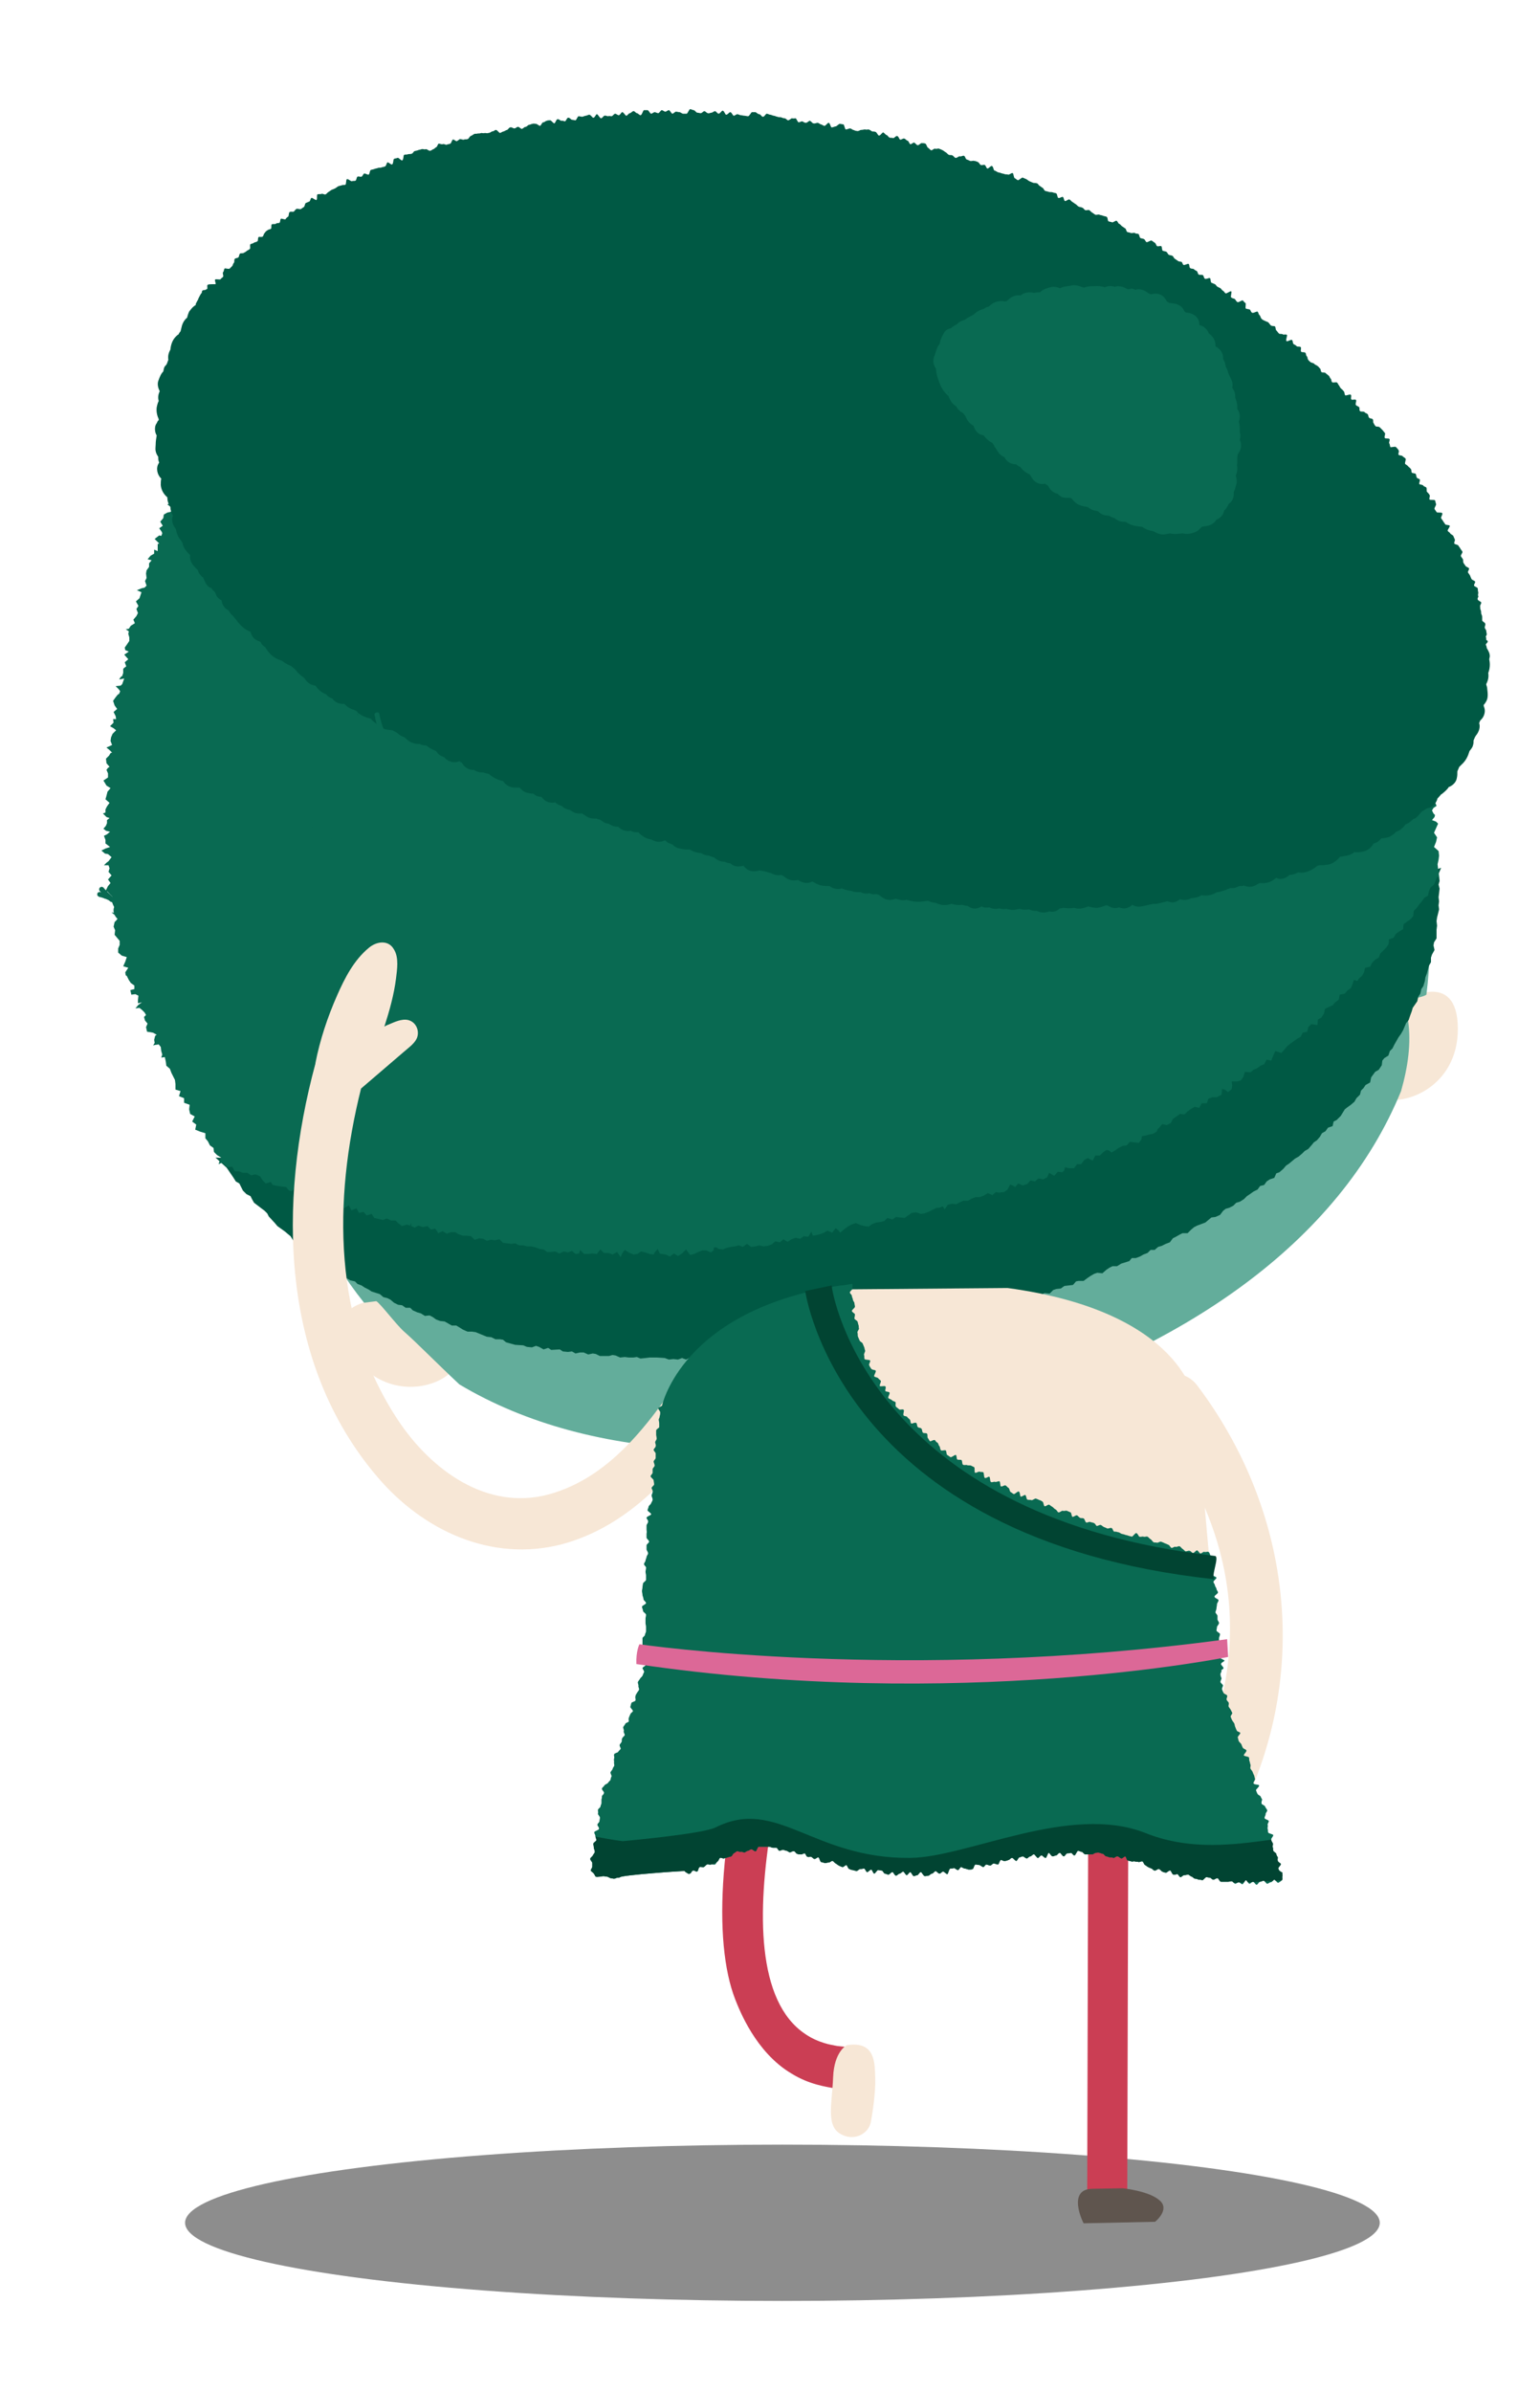<?xml version="1.0" encoding="utf-8"?>
<!-- Generator: Adobe Illustrator 24.3.0, SVG Export Plug-In . SVG Version: 6.00 Build 0)  -->
<svg version="1.1" id="圖層_3" xmlns="http://www.w3.org/2000/svg" xmlns:xlink="http://www.w3.org/1999/xlink" x="0px" y="0px"
	 viewBox="0 0 303.7 471.3" style="enable-background:new 0 0 303.7 471.3;" xml:space="preserve">
<style type="text/css">
	.st0{opacity:0.8;}
	.st1{fill:#F7E7D6;}
	.st2{fill:none;}
	.st3{fill:#096A52;}
	.st4{fill:#005944;}
	.st5{opacity:0.18;}
	.st6{fill:url(#SVGID_1_);}
	.st7{fill:#014432;}
	.st8{clip-path:url(#XMLID_36_);fill:#014432;}
	.st9{fill:#DC6897;}
</style>
<g class="st0">
	<defs>
		<ellipse id="XMLID_43_" class="st0" cx="154.3" cy="438" rx="117.8" ry="15.4"/>
	</defs>
	<use xlink:href="#XMLID_43_"  style="overflow:visible;fill:#4C4C4C;"/>
	<clipPath id="XMLID_7_">
		<use xlink:href="#XMLID_43_"  style="overflow:visible;"/>
	</clipPath>
</g>
<g>
	<defs>
		<path id="XMLID_10_" d="M277,197.1c0,0,10.4-6.3,10.5,5.5c0.1,11.8-11.1,15.9-15.9,13.5C266.8,213.8,277,197.1,277,197.1"/>
	</defs>
	<use xlink:href="#XMLID_10_"  style="overflow:visible;fill:#F7E7D6;"/>
	<clipPath id="XMLID_21_">
		<use xlink:href="#XMLID_10_"  style="overflow:visible;"/>
	</clipPath>
</g>
<g>
	<defs>
		<path id="XMLID_9_" d="M75.1,256.1c0,0-12.2,0.3-5.9,10.3c6.3,10,17.9,7.4,20.7,2.8C92.6,264.6,75.1,256.1,75.1,256.1"/>
	</defs>
	<use xlink:href="#XMLID_9_"  style="overflow:visible;fill:#F7E7D6;"/>
	<clipPath id="XMLID_22_">
		<use xlink:href="#XMLID_9_"  style="overflow:visible;"/>
	</clipPath>
</g>
<path class="st1" d="M278.3,197.3c-0.5,0.9-0.8,2.3-0.6,3.9c0.5,4.3,0,8.9-1.4,13.8c2.5-6,4.2-12.4,5-19
	C280.4,196.6,278.6,196.7,278.3,197.3z"/>
<g>
	<defs>
		<path id="XMLID_6_" d="M139.7,96.9C78.5,114.7,44.9,169.9,56,222.3c2.9,13.8,8.4,25.2,15.8,34.4l2.4-0.3c0.7,0.3,4,4.7,5.5,6
			c2.4,2.1,6.2,6,10.9,10.4c26.3,15.7,63.6,16.5,101.9,5.3c40.8-11.9,71.6-33.3,83.8-63.1c1.4-4.9,2-9.5,1.4-13.8
			c-0.2-1.6,0.1-3,0.6-3.9c0.3-0.7,2.1-0.7,3-1.3c1.5-11.8,0.5-24.6-3.5-38.4C262.8,106.2,200.9,79,139.7,96.9z"/>
	</defs>
	<use xlink:href="#XMLID_6_"  style="overflow:visible;fill:#63AD9B;"/>
	<clipPath id="XMLID_23_">
		<use xlink:href="#XMLID_6_"  style="overflow:visible;"/>
	</clipPath>
</g>
<g>
	<defs>
		<polygon id="XMLID_14_" points="284.2,171 282.5,171.6 282.7,172.1 282.3,173 281.5,173.5 281.3,174.4 280.9,174.9 280.1,175.4 
			279.4,176.9 278.3,178 277.8,178.8 277.5,179.4 276.9,179.8 276,181.3 275,182.5 274.4,182.9 273,184.9 272.3,185.3 271.5,186.1 
			271.3,187 271,187.5 270.3,187.9 269.7,188.7 269.4,189.2 268.5,189.6 268.2,190.5 267.5,190.9 267.2,191.7 266.5,192.1 
			266.1,192.9 265.7,193.4 265,193.9 264.5,194.6 263.9,195 262.8,196.5 262.5,197.1 261.8,197.4 261.3,198.1 260.7,198.5 
			260.1,199.2 259.5,199.7 259,200.2 258.1,200.4 257.5,201.1 257,201.8 256.4,202.3 255.9,202.8 255.1,203.1 254.6,203.8 
			253.8,204.1 253.3,204.9 252.9,205.3 252,205.6 251.5,206.4 251,206.7 250.2,206.9 249.4,207.5 248.9,208.1 248.1,208.3 
			247.6,209.1 247,209.3 246.2,209.8 245.5,210.3 245,210.8 244.3,211.2 243.7,211.8 242.9,212 242.3,212.6 241.6,212.9 
			240.9,213.5 240.4,213.9 239.7,214.1 239,214.6 238.2,214.9 236.7,215.8 236.2,216.5 235.6,216.7 234.8,217.1 234,217.5 
			233.3,218 232.9,218.4 232,218.5 231.2,219.1 230.7,219.6 229.2,220.2 228.5,220.6 227.9,221.1 227.1,221.2 226.5,221.8 
			225.6,221.7 225,222.5 224.3,222.6 223.5,222.8 222.7,223.2 222,223.6 221.3,224 220,224.6 219.1,224.8 218.4,225.4 217.7,225.6 
			216.9,226 216.3,226.3 214.8,226.7 214,227.2 213.4,227.4 212.5,227.5 211.1,228.4 210.4,228.5 209.5,228.8 208.8,229.4 
			208.2,229.6 207.4,229.6 206.5,230 205.2,230.7 204.5,230.9 203.6,230.9 202.8,231.2 202.1,231.8 201.5,232 200.6,232.1 
			199.8,232.3 199.1,232.8 198.3,232.9 197.7,233.2 196.8,233.2 195.3,233.8 194.6,234 192.9,234.2 192,234.6 191.5,235 
			190.6,234.9 189.9,235.4 189.1,235.3 188.3,235.9 187.7,236.1 186.9,236.1 185.4,236.7 184.6,236.9 183.7,236.9 183,237.2 
			182.2,237.2 181.4,237.7 180.6,237.8 180,238 179.1,237.8 178.2,238.3 177.7,238.6 176.8,238.3 175.1,238.7 174.2,239.1 
			173.7,239.5 172,239.4 171.3,239.9 170.6,239.8 169.1,240.4 168.2,240.3 167.4,240.7 166.6,240.6 165.9,241.1 165.2,240.9 
			164.2,241 163.5,241.4 162.7,241.2 161.9,241.5 161.1,241.6 160.4,241.9 159.5,241.8 158.8,242.2 158,242 157.1,242.2 
			156.4,242.6 155.8,242.5 154.7,242.6 154,243 153.2,243 152.4,243.2 151.7,243.5 150.9,243.5 150.2,243.7 149.3,243.5 
			148.5,243.9 147.7,243.7 146.9,244.1 146.1,244 145.3,244.4 144.5,244.5 143.8,244.7 143.1,244.5 142.1,244.4 141.4,244.9 
			140.6,244.8 139.8,245 139.1,244.9 138.1,245.1 137.4,245.3 135.9,245.4 135.1,245.1 133.4,245.5 131.8,245.5 131.1,245.7 
			130.4,245.5 129.4,245.6 128.7,245.8 127.8,245.8 127.1,245.9 126.3,245.8 124.8,245.8 124,245.7 123.1,245.7 122.3,245.6 
			121.4,245.6 120.7,245.7 119.9,245.6 119.1,245.7 118.4,245.6 117.5,245.3 116.7,245.6 116.1,245.4 115.3,245.1 114.4,245.1 
			113.5,244.9 112.7,245.3 112,245 111.1,245.2 110.4,245.1 109.7,245 108.8,244.6 108,244.8 107.2,244.4 106.4,244.6 105.7,244.4 
			104.8,244 103.9,244.3 102.4,243.9 101.6,244 100.9,243.8 100.2,243.5 99.2,243.6 98.5,243.6 97.7,243 96.8,243.3 96.2,243.2 
			95.3,243.1 94.6,242.7 93.8,242.7 93.1,242.4 92.2,242.4 91.5,242.2 90.7,241.8 89.7,241.9 89,241.9 88.4,241.6 87.5,241.5 
			86.7,241 85.8,241.2 85.2,241.1 84.5,240.7 83.5,240.5 82,240.4 81.3,240 80.4,239.9 79,239.5 78,239.4 77.4,239.2 76.8,238.8 
			75.9,238.6 75.1,238.3 74.2,238.3 73.5,238.2 72,237.6 71.1,237.5 69.7,237.1 69,236.5 67.3,236.4 66.7,236 65.8,235.6 
			64.9,235.7 64.3,235.5 63.6,235.3 62.9,234.7 61.3,234.3 60.4,234.3 59.8,234.1 59,233.6 58.3,233.5 57.6,232.8 56.7,232.9 
			55.3,232.1 54.4,232.2 53.9,231.7 50.8,230.9 50.2,230.2 49.3,230.1 48.6,229.6 47.6,229.7 47,229.5 46.5,229.1 45.8,228.5 
			44.9,228.2 42.5,228.1 44.7,230.1 46,232 46.5,232.8 47.2,233.2 47.9,234.6 48.6,235.3 49.4,235.7 49.7,236.3 50.1,237 
			52.2,238.6 52.7,239.1 53,239.7 54.2,241 54.7,241.6 56.1,242.6 57.3,243.6 57.8,244.4 58.6,244.7 59,245.5 60,245.7 60.5,246.2 
			61,246.6 61.5,247.3 62.4,248 63.2,248.1 63.6,248.6 64.4,249.1 65,249.7 65.9,250 67.1,250.7 67.6,251.3 68.4,251.9 69.1,252.3 
			70,252.5 70.5,253 71.3,253.3 71.9,253.7 72.7,254.1 73.3,254.5 74.9,255 75.6,255.6 76.4,255.8 77,256.1 77.7,256.7 78.5,257.1 
			79.3,257.2 80,257.7 80.9,257.7 81.4,258.2 82.3,258.6 83,258.8 83.8,259.3 84.7,259.2 85.3,259.5 86,260 86.8,260.3 87.7,260.4 
			89.1,261.2 90,261.2 91.3,262 92.2,262.4 93.1,262.4 93.8,262.5 96,263.4 96.9,263.5 97.7,263.9 98.6,263.9 99.2,264 99.8,264.5 
			101.6,265 103.2,265.1 103.9,265.4 104.9,265.5 105.7,265.2 106.3,265.4 107.2,265.9 108.1,265.6 108.7,266 110.4,265.9 
			111,266.3 112,266.4 112.8,266.3 113.5,266.7 114.4,266.5 115.1,266.5 116,266.9 116.9,266.7 117.5,266.8 118.3,267.2 
			120.1,267.2 120.8,267 121.4,267.1 122.3,267.5 123.2,267.4 124,267.5 124.9,267.5 125.6,267.4 126.3,267.7 127.3,267.6 
			128.1,267.5 128.9,267.5 129.6,267.5 131.1,267.6 131.9,267.9 132.8,267.8 133.7,267.9 134.5,267.6 135.3,267.9 136.1,267.5 
			136.7,267.8 137.8,267.8 138.5,267.5 139.3,267.6 140,267.5 140.9,267.9 141.8,267.3 143.2,267.3 144.1,267.5 144.9,267.3 
			145.7,267.5 146.5,267.2 147.2,267.5 149,267.4 150.5,267.1 151.3,267.1 152.1,267 153,266.9 153.7,266.6 154.5,267 155.3,266.5 
			156.2,266.8 156.9,266.3 157.7,266.6 158.6,266.3 159.2,266.2 160.1,266.2 161,266.1 161.7,265.9 163.3,265.8 164.2,265.6 
			164.9,265.2 165.7,265.2 166.4,265 167.3,265.1 168,264.8 168.9,265.1 169.7,264.4 170.3,264.4 171.3,264.6 172.1,264.1 
			172.9,263.9 173.6,263.7 175.2,263.5 175.9,263.2 176.7,263.3 177.5,263 178.3,262.9 179.2,262.8 179.9,262.4 180.6,262.5 
			181.6,262.2 182.2,261.9 183.1,261.8 184.5,261.4 185.4,261.4 186.8,260.7 187.7,260.9 188.6,260.5 189.3,260.1 189.9,260 
			191.6,259.8 192.5,259.4 193.1,259 193.9,258.9 194.6,258.6 195.4,258.6 196.9,257.9 197.7,257.8 199.2,257.2 200,257.2 201,257 
			201.6,256.4 203.1,256 203.8,255.7 204.6,255.5 206,254.8 207,254.9 207.7,254.2 208.3,254 209.2,253.9 209.9,253.4 211.6,253.2 
			212.2,252.5 212.7,252.4 213.7,252.4 214.5,251.8 215.1,251.4 215.8,251 216.4,250.8 217.4,250.9 218.2,250.2 218.8,249.8 
			219.4,249.5 220.3,249.5 221.1,249 222.7,248.5 223.2,247.9 224,247.9 224.8,247.6 225.5,247.2 226.3,246.9 226.9,246.3 
			227.7,246.3 228.4,245.7 229.1,245.5 229.9,245.1 230.7,244.8 231.3,244 231.9,243.7 232.6,243.3 233.2,243 234.2,243 
			234.9,242.3 235.5,241.8 236.1,241.5 236.9,241.2 237.7,240.9 238.9,239.9 239.7,239.8 240.6,239.4 241.2,238.6 241.7,238.2 
			242.4,238 243.2,237.6 243.8,237 244.5,236.8 245.3,236.3 245.9,235.7 246.5,235.3 247.2,234.8 248,234.4 248.5,233.7 
			249.3,233.5 249.8,232.8 250.4,232.4 251.3,232.1 251.7,231.2 252.3,231 253.1,230.3 253.6,229.7 254.2,229.3 255.4,228.3 
			256.1,227.9 256.8,227.3 257.3,226.8 258,226.4 258.7,225.6 259.1,225.1 259.7,224.7 260.3,224 260.7,223.3 261.4,222.9 
			261.9,222.2 262.8,221.9 263,221 263.6,220.7 264.4,219.9 265.2,218.6 265.7,218.2 266.4,217.7 267.1,217.1 267.5,216.4 
			268.2,215.7 268.4,214.9 268.9,214.4 269.3,213.8 270.2,213.3 270.4,212.3 271.2,211.2 271.9,210.8 272.5,209.9 272.6,209 
			273,208.5 273.8,208 274.1,207.1 274.6,206.6 275,205.8 275.8,204.4 276.3,203.7 276.7,203 277,202.3 277.3,201.6 277.8,201 
			278.1,200.1 278.4,199.3 278.6,198.6 279.5,197.3 279.7,196.4 280.1,195.8 280.3,194.9 280.7,194.3 281,193.3 281.1,192.6 
			281.4,191.8 281.8,190.3 282.2,189.6 282.2,188.7 282.4,188.1 282.9,187.2 282.7,186.3 282.8,185.7 283.3,184.9 283.3,183.2 
			283.4,182.4 283.3,181.5 283.4,180.8 283.6,180 283.8,179.2 283.7,178.4 283.8,177.6 283.7,176.8 283.8,176 283.9,175.1 
			283.7,174.3 283.9,173.6 283.8,172.6 283.7,172.2 		"/>
	</defs>
	<use xlink:href="#XMLID_14_"  style="overflow:visible;fill:#005944;"/>
	<clipPath id="XMLID_24_">
		<use xlink:href="#XMLID_14_"  style="overflow:visible;"/>
	</clipPath>
</g>
<path class="st2" d="M172.8,257.1C172.9,257.1,172.9,257,172.8,257.1C172.9,257,172.8,257,172.8,257.1
	C172.8,257.1,172.8,257.1,172.8,257.1z"/>
<g>
	<g>
		<path class="st3" d="M26.2,178.8c0.3-0.3,0.5-0.5,0.8-0.8c-0.6,0.2-1.3,0.3-1.9,0.5c0.3,0.1,0.7,0.2,1,0.3
			c-0.3-0.2-0.6-0.3-0.9-0.5c0.3,0.2,0.6,0.5,0.8,0.7c0.9,0.8,1.9,0.7,2.8,0c0.2-0.2,0.5-0.4,0.7-0.6c-0.5,0.2-0.9,0.4-1.4,0.6
			c0.3,0,0.5,0,0.8,0c-0.3-0.1-0.7-0.2-1-0.3c0.2,0.1,0.4,0.2,0.6,0.4c1.2,0.7,2.5,0,2.9-1.2c0.1-0.2,0.2-0.4,0.2-0.6
			c-1.1,0.3-2.2,0.6-3.3,0.9c0.3,0.3,0.5,0.6,0.8,0.9c0.8,1,2.6,0.7,3.1-0.4c0.3-0.5,0.5-1,0.8-1.5c-1,0.1-2.1,0.3-3.1,0.4
			c0.4,0.5,0.9,1.1,1.5,1.4c0.7,0.3,1.6,0.1,2.4-0.1c0.6-0.1,1.3-0.8,1.4-1.4c0.1-0.5,0.2-1.1,0.3-1.6c-0.6,0.5-1.3,1-1.9,1.5
			c0.4,0.1,0.8,0.1,1.2,0.2c-0.6-0.3-1.2-0.7-1.7-1c0.2,0.4,0.4,0.7,0.6,1.1c0.6,1.1,2.3,1.3,3.1,0.4c0.5-0.5,1-1.1,1.5-1.6
			c-0.9,0-1.9,0-2.8,0c0.9,0.9,1.8,1.5,3.2,1.5c0.7,0,1.6-0.1,2.1-0.7c0.4-0.4,0.6-0.9,0.9-1.4c-1,0.1-2.1,0.3-3.1,0.4
			c0.5,0.6,1.1,1.2,1.6,1.8c0.6,0.6,1.7,0.8,2.4,0.3c0.4-0.3,0.8-0.5,1.2-0.8c0.8-0.5,1.1-1.3,0.9-2.3c-0.1-0.3-0.1-0.5-0.2-0.8
			c-0.3,0.8-0.6,1.5-0.9,2.3c0.3-0.1,0.5-0.3,0.8-0.4c-0.5,0.1-1,0.1-1.5,0.2c0.2,0,1.1,0.3,0.7,0.1c-0.4-0.1,0.4,0.2,0.6,0.3
			c1,0.5,2.2,0.3,2.7-0.7c0.2-0.3,0.4-0.6,0.5-1c-1,0.1-2.1,0.3-3.1,0.4c0.4,0.3,0.8,0.6,1.1,1c0.8,0.6,2.1,0.9,2.8,0
			c0.2-0.2,0.6-0.5,0.6-0.8c0.1-0.4-0.5,0.4-0.1,0c0.1-0.1,0.3-0.2,0.4-0.2c-0.3,0.1-0.7,0.2-1,0.3c0.3,0,0.7,0.1,1,0.1
			c0.7,0.1,1.4-0.4,1.7-1c0.2-0.3,0.4-0.7,0.6-1c-0.9,0.2-1.8,0.5-2.7,0.7c0.3,0.2,0.7,0.3,1,0.5c1.2,0.6,2.5,0.1,2.9-1.2
			c0.1-0.4,0.2-0.8,0.3-1.2c-0.3,0.4-0.6,0.8-0.9,1.2c0.4-0.2,0.7-0.4,1.1-0.6c-1-0.4-2-0.8-2.9-1.2c0.1,0.5,0.2,0.9,0.3,1.4
			c0.4,2,3.3,1.8,3.9,0c0.1-0.4,0.2-0.7,0.3-1.1c-0.5,0.5-0.9,0.9-1.4,1.4c0.4-0.1,0.8-0.2,1.3-0.4c0.6-0.2,1.3-0.7,1.4-1.4
			c0.1-0.3,0.1-0.6,0.2-1c-1.1,0.3-2.2,0.6-3.3,0.9c0.1,0.1,0.2,0.2,0.3,0.3c0.7,0.8,2.1,0.8,2.8,0c0.2-0.2,0.4-0.4,0.5-0.6
			c-0.3,0.2-0.6,0.3-0.9,0.5c0.4-0.1,0.8-0.2,1.1-0.2c0.9-0.2,1.4-1.1,1.5-1.9c0-0.3,0.1-0.6,0.1-0.9c-0.3,0.6-0.7,1.2-1,1.7
			c0.4-0.3,0.8-0.5,1.2-0.8c0.2-0.1,0.3-0.3,0.4-0.4c0.1-0.1-0.5,0.3,0.1,0c1.2-0.5,1.3-1.5,1.5-2.6c-0.5,0.5-0.9,0.9-1.4,1.4
			c0.3-0.1,0.5-0.2,0.8-0.3c0.8-0.3,1.5-1,1.5-1.9c0-0.4,0-0.8,0-1.2c-0.8,0.6-1.7,1.3-2.5,1.9c0.5,0.1,1,0.1,1.5,0.2
			c1.4,0.2,2.4-0.5,2.5-1.9c0-0.4,0.1-0.9,0.1-1.3c-0.7,0.7-1.3,1.3-2,2c1,0.1,1.9,0,3-0.1c1.3-0.2,1.7-1.9,1.2-2.9
			c-0.3-0.6-0.6-1.2-0.9-1.8c-0.8,1-1.5,2-2.3,2.9c0.5,0.1,1,0.3,1.5,0.4c0.9,0.2,1.8-0.2,2.3-0.9c0.2-0.4,0.5-0.7,0.7-1.1
			c0.5-1,0.2-1.8-0.2-2.7c-0.4,1-0.8,2-1.2,2.9c0.6-0.1,1.2-0.2,1.7-0.6c0.5-0.4,0.7-0.9,1-1.5c-0.2,0.2-0.5,0.5-0.7,0.7
			c0.2-0.2,0.5-0.4,0.7-0.5c0.8-0.6,1.1-1.3,0.9-2.3c-0.1-0.4-0.2-0.8-0.3-1.2c-0.2,0.6-0.3,1.3-0.5,1.9c0.2-0.2,0.3-0.3,0.5-0.5
			c-0.3,0.2-0.6,0.3-0.9,0.5c0.6-0.2,1.2-0.3,1.7-0.6c0.3-0.2,0.5-0.5,0.7-0.7c-0.5,0.5,0,0.1,0.3-0.1c1.2-0.6,1.5-1.8,1.7-3
			c-1.1,0.3-2.2,0.6-3.3,0.9c0.4,0.3,0.7,0.6,1.1,0.9c1.5,1.2,3.8,0.1,3.3-1.9c-0.1-0.4-0.2-0.8-0.3-1.2c-0.3,0.8-0.6,1.5-0.9,2.3
			c0.3-0.2,0.6-0.3,0.8-0.5c1-0.5,1.2-1.8,0.7-2.7c-0.2-0.5-0.5-0.9-0.7-1.4c-0.4,1-0.8,2-1.2,2.9c0.7-0.2,1.4-0.5,2.1-0.8
			c0.8-0.3,1.5-1,1.5-1.9c0-0.2,0-1-0.1-0.5c-0.1,0.4,0.2-0.4,0.3-0.5c0.2-0.7-0.1-1.4-0.3-2.1c-0.6,0.8-1.3,1.7-1.9,2.5
			c0.6,0,1.2-0.1,1.7-0.1c1,0,2.1-0.9,2-2c0-0.4-0.1-0.7-0.1-1.1c-0.1-1.4-1.6-2.6-3-1.7c0,0,0,0-0.1,0c0.8,1,1.6,2.1,2.4,3.1
			c0.3-0.2,0.6-0.5,0.9-0.7c1.1-0.9,0.6-3.1-0.9-3.3c-0.4-0.1-0.8-0.1-1.3-0.2c0.5,0.6,1,1.3,1.5,1.9c0-0.3,0.1-0.6,0.1-0.9
			c-0.1,0.3-0.2,0.7-0.3,1c0.1-0.2,0.3-0.5,0.4-0.7c-0.4,0.3-0.8,0.6-1.2,0.9c0.4-0.1,0.7-0.2,1.1-0.4c2.4-0.8,1.4-4.7-1.1-3.9
			c-1,0.3-1.8,0.5-2.4,1.5c-0.5,0.8-0.6,1.6-0.7,2.4c-0.1,0.8,0.7,1.8,1.5,1.9c0.4,0.1,0.8,0.1,1.3,0.2c-0.3-1.1-0.6-2.2-0.9-3.3
			c-0.3,0.2-0.6,0.5-0.9,0.7c-1.7,1.5,0.5,4.4,2.4,3.1c0,0,0,0,0.1,0c-1-0.6-2-1.2-3-1.7c0,0.4,0.1,0.7,0.1,1.1c0.7-0.7,1.3-1.3,2-2
			c-0.6,0-1.2,0.1-1.7,0.1c-1.3,0.1-2.3,1.2-1.9,2.5c0.1,0.4,0.2,0.7,0.3,1.1c0-0.4,0-0.7,0-1.1c-0.3,0.8-0.4,1.3-0.3,2.1
			c0.5-0.6,1-1.3,1.5-1.9c-0.7,0.3-1.4,0.6-2.1,0.8c-1.3,0.4-1.8,1.7-1.2,2.9c0.2,0.5,0.5,0.9,0.7,1.4c0.2-0.9,0.5-1.8,0.7-2.7
			c-0.3,0.2-0.6,0.3-0.8,0.5c-0.8,0.4-1.1,1.4-0.9,2.3c0.1,0.4,0.2,0.8,0.3,1.2c1.1-0.6,2.2-1.3,3.3-1.9c-0.4-0.3-0.7-0.6-1.1-0.9
			c-1-0.8-3.1-0.8-3.3,0.9c0,0.3-0.1,0.6-0.1,0.9c0,0,0.4-0.3,0.1-0.1c-0.1,0.1-0.2,0.3-0.2,0.4c0.2-0.2,0.5-0.5,0.7-0.7
			c-0.8,0.4-1.3,0.7-2,1.4c0.3-0.2,0.6-0.3,0.9-0.5c-0.9,0.2-1.7,0.5-2.3,1.2c-0.9,1-0.5,2.1-0.3,3.2c0.3-0.8,0.6-1.5,0.9-2.3
			c-0.9,0.6-1.4,1.2-1.9,2.2c0.4-0.3,0.8-0.6,1.2-0.9c-0.3,0.1-0.7,0.2-1,0.2c-1.4,0.3-1.7,1.8-1.2,2.9c0.1,0.2,0.2,0.4,0.3,0.6
			c0-0.7,0-1.3,0-2c-0.3,0.4-0.5,0.8-0.8,1.2c0.8-0.3,1.5-0.6,2.3-0.9c-0.5-0.1-1-0.3-1.5-0.4c-1.7-0.5-3.1,1.4-2.3,2.9
			c0.3,0.6,0.6,1.2,0.9,1.8c0.4-1,0.8-2,1.2-2.9c-0.4,0.1-0.9,0.2-1.3,0.2c1,0.1,0.1-0.1,0-0.1c-0.2-0.1-0.5-0.1-0.7-0.1
			c-1.1-0.1-1.9,1-2,2c0,0.4-0.1,0.9-0.1,1.3c0.8-0.6,1.7-1.3,2.5-1.9c-0.5-0.1-1-0.1-1.5-0.2c-1.2-0.2-2.6,0.5-2.5,1.9
			c0,0.4,0,0.8,0,1.2c0.5-0.6,1-1.3,1.5-1.9c-0.3,0.1-0.5,0.2-0.8,0.3c-0.6,0.2-1.3,0.7-1.4,1.4c-0.1,0.4-0.1,0.8-0.2,1.2
			c0.3-0.4,0.6-0.8,0.9-1.2c-0.5,0.2-0.8,0.3-1.2,0.7c-0.1,0.1-0.3,0.2-0.4,0.3c-0.4,0.4,0.5-0.3-0.1,0.1c-1.2,0.7-1.4,1.6-1.6,2.9
			c0.5-0.6,1-1.3,1.5-1.9c-1.1,0.2-1.8,0.5-2.6,1.3c0.9,0,1.9,0,2.8,0c-0.1-0.1-0.2-0.2-0.3-0.3c-1-1.1-3.1-0.6-3.3,0.9
			c-0.1,0.3-0.1,0.6-0.2,1c0.5-0.5,0.9-0.9,1.4-1.4c-0.6,0.2-1.4,0.3-1.9,0.7c-0.6,0.5-0.8,1.3-1.1,2.1c1.3,0,2.6,0,3.9,0
			c-0.1-0.5-0.2-0.9-0.3-1.4c-0.3-1.3-1.9-1.8-2.9-1.2c-0.6,0.3-1.3,0.6-1.7,1.1c-0.4,0.5-0.5,1.3-0.7,1.9c1-0.4,2-0.8,2.9-1.2
			c-0.3-0.2-0.7-0.3-1-0.5c-1-0.5-2.2-0.3-2.7,0.7c-0.2,0.3-0.4,0.7-0.6,1c0.6-0.3,1.2-0.7,1.7-1c-1.7-0.2-2.7,0.5-3.8,1.8
			c0.9,0,1.9,0,2.8,0c-0.4-0.3-0.8-0.6-1.1-1c-1-0.8-2.5-0.8-3.1,0.4c-0.2,0.3-0.4,0.6-0.5,1c0.9-0.2,1.8-0.5,2.7-0.7
			c-0.7-0.3-1.3-0.6-2-0.8c-1-0.2-1.7,0.1-2.5,0.6c-0.8,0.4-1.1,1.4-0.9,2.3c0.1,0.3,0.1,0.5,0.2,0.8c0.3-0.8,0.6-1.5,0.9-2.3
			c-0.4,0.3-0.8,0.5-1.2,0.8c0.8,0.1,1.6,0.2,2.4,0.3c-0.5-0.6-1.1-1.2-1.6-1.8c-0.9-1-2.5-0.6-3.1,0.4c-0.2,0.3-0.4,0.6-0.6,1
			c0.6-0.3,1.2-0.7,1.7-1c-0.2,0-1.2,0.1-0.3,0.1c-0.3,0-0.6-0.1-0.9-0.2c0.3,0.2,0.6,0.3,0.9,0.5c-0.3-0.2-0.5-0.5-0.8-0.7
			c-0.8-0.7-2.1-0.8-2.8,0c-0.5,0.6-1,1.1-1.5,1.6c1,0.1,2.1,0.3,3.1,0.4c-0.4-0.6-0.7-1.4-1.3-1.8c-0.6-0.4-1.5-0.3-2.2-0.4
			c-0.8-0.1-1.8,0.7-1.9,1.5c-0.1,0.5-0.2,1.1-0.3,1.6c0.5-0.5,0.9-0.9,1.4-1.4c-0.4,0.1-0.7,0.1-1.1,0.2c0.6,0.2,1.3,0.3,1.9,0.5
			c-0.3-0.3-0.6-0.6-0.9-1c-0.8-1-2.5-0.7-3.1,0.4c-0.3,0.5-0.5,1-0.8,1.5c1-0.1,2.1-0.3,3.1-0.4c-0.3-0.3-0.5-0.6-0.8-0.9
			c-1.1-1.2-2.8-0.4-3.3,0.9c-0.1,0.2-0.2,0.4-0.2,0.6c1-0.4,2-0.8,2.9-1.2c-0.7-0.4-1.4-0.7-2.2-0.6c-1,0-1.6,0.6-2.3,1.2
			c0.9,0,1.9,0,2.8,0c-0.8-0.7-1.4-1.2-2.5-1.5c-1.4-0.3-2.1,0.3-3,1.2C21.6,177.7,24.4,180.6,26.2,178.8L26.2,178.8z"/>
	</g>
</g>
<g>
	<g id="XMLID_5_">
		<polygon class="st3" points="287.8,126.8 287.8,126.2 287.1,125.7 286.8,126.3 286.3,126.4 285.9,126 285.9,125 285,125.6 
			284.8,126.1 284.5,126 284.6,125.2 283.7,125.1 282.8,125.2 282.1,125.2 281.3,125.6 280.8,125 281.1,124.1 280.5,124.6 
			280,124.9 279.3,124.4 278.5,125 278,124.1 277.2,124.8 276.4,124.2 275.6,124.7 275.2,123.6 274.4,123.9 274,123.8 273.6,123.4 
			273.7,124.1 272.9,123.8 272.2,124.1 271.2,124 271,122.9 270.2,122.7 269.4,122.9 268.8,122.4 268.1,122.8 267.2,122.4 
			266.8,122.3 266,121.8 265.2,122.5 264.4,122 263.7,122.1 263.1,121.3 262.3,121.8 261.5,122 260.7,122.4 260,122 259.2,121.3 
			259.2,120.7 259,120 258.2,120.2 257.9,120.6 257.4,120.9 256.9,120.5 256.8,120.1 256.1,120.4 255.8,120.8 255.2,120.6 
			255.2,119.9 254.6,119.8 253.8,120.2 253.1,119.6 252.4,119.6 251.8,118.9 251.1,118.6 250.3,118.6 249.6,119.1 249,118.9 
			248.3,118.3 247.5,118.7 246.8,118.5 246,119 245.3,118.6 244.6,118.1 244,117.7 243.2,118.5 242.6,117.6 241.8,117.5 
			241.3,117.6 241.2,117.2 241,116.9 240.6,116.7 240.3,117.1 239.7,117.4 239,117.3 238.3,116.9 237.4,116.7 237.4,116.6 
			236.7,116.6 236,117.3 235.8,116.5 235.5,116.4 235.2,116.5 234.4,117.1 234.5,116.1 234.1,115.9 233.3,116 232.6,115.6 
			232.1,115.6 231.9,116.2 231.2,115.8 230.4,115.6 229.7,115.6 229.2,115.6 229,115.1 228.4,115.1 227.6,115 226.9,114.8 
			226.2,114.8 225.5,114.7 224.8,114.2 224.2,114.1 224,114.7 224.2,113.9 223.5,113.5 222.6,113.7 222.3,114.2 221.9,114.4 
			221.2,114.2 220.6,113.8 220,113.2 219.2,113 219,112.9 218.4,113.2 217.6,113.3 217,112.8 216.3,112.9 215.6,112.3 215,112.4 
			214.9,112.1 214.2,112.1 213.6,111.5 212.8,111.5 212,111.8 211.3,111.9 210.7,111.5 210,111.4 209.8,111.6 209.2,111.5 
			209,111.3 209,110.5 208.2,110.9 208,110 207.4,110.3 207.3,110.8 207,111.4 206.3,110.6 206.1,110.9 205.5,111.3 205,110.4 
			204.9,110.9 204.1,111.4 203.6,110.5 202.9,110.5 202.7,110.1 202.1,110.2 201.6,109.5 200.8,109.5 200.1,109.1 199.5,109.6 
			199.3,110.5 198.5,110 198,109.5 198,108.9 197.7,109.4 197.1,109.4 196.4,109.3 195.7,109.2 195,109.3 194.3,109.2 193.5,109 
			193.2,108.6 193,108.3 192.2,108.3 191.4,108.7 190.8,108.1 190.1,108.2 189.2,108.4 188.8,107.6 188.3,107.4 188.1,107 
			187.3,107.3 186.5,107 185.7,107.6 185.2,106.9 184.4,106.9 183.7,106.3 182.8,106.5 182.2,107 181.5,106.5 180.7,106.6 
			180,106.3 179.4,105.8 178.8,105.6 178.2,104.7 177.7,105.4 177.2,105.9 176.5,105.7 175.8,105.5 175.8,105 175.2,104.9 
			174.5,104.7 173.7,104.3 173,103.7 172.5,104.3 172.2,104.8 171.6,104.4 170.7,104.8 170.4,104.1 170.4,103.3 169.9,103.8 
			169.4,104.1 168.7,104.2 168,103.8 167.5,103.7 167.4,103.1 166.6,103.1 165.8,103.5 165.2,102.7 165,103.4 164.4,103.4 
			163.8,103.2 163.9,102.3 163.1,101.9 163,102.7 162.3,102.8 161.4,103.1 160.8,102.5 160,102.8 159.4,102.2 158.7,102 
			158.5,101.6 158.1,100.9 157.3,101.2 156.6,100.8 155.8,101.2 155.1,101.1 154.4,101.6 154.3,101.8 153.7,102.1 153.5,101.4 
			153,100.8 152.4,101.6 151.5,101.8 150.8,101.7 149.8,101.3 150,100.6 150,101.5 149.4,102.4 148.6,102 147.9,101.6 147.2,101.4 
			146.5,101.2 146.2,101.5 145.7,101.7 145.1,101.7 144.3,101.6 143.8,101.4 143.7,100.7 142.9,100.7 142.1,101.3 141.4,101.3 
			140.7,100.9 140.4,100.8 140,101.5 139.3,101.6 138.6,101.2 137.9,101 137.8,100.5 137,100.4 136.4,101.2 135.8,100.2 135,100.7 
			134.3,100.9 133.6,100.9 132.9,100.5 132,101.1 131.3,100.6 130.7,100.6 130,100.4 129.3,100.2 128.6,99.7 128,100.5 127.7,100.6 
			127,100.9 126.4,101.2 125.7,101.2 124.9,101.5 124.2,101.1 123.5,100.6 122.8,100.3 122.1,100.3 121.3,100.3 120.7,99.7 
			120.1,100.6 119.1,101.1 119,99.9 118.5,99.4 117.7,99.8 117,100.1 116.3,99.8 115.6,99.4 114.8,99.6 114.1,100.3 113.5,99.7 
			113.3,100.2 112.6,100.8 112.7,99.8 112,99.4 111.2,99.8 110.5,100.3 109.7,100.4 109.9,99.5 109.2,99 109.1,99.7 108.4,99.7 
			107.7,99.9 107,99.6 106.3,100.2 105.5,99.7 104.7,99.6 104,99.9 103.5,99.7 103.1,99.5 102.7,99 101.9,99.4 101.2,100.2 
			100.4,99.7 99.8,99.8 99.1,99.8 99,99.3 98.3,98.9 98.3,99.6 97.6,99.8 96.9,99.5 96.2,99.1 95.5,99 94.7,99 94.3,99 93.9,99.4 
			93.2,99.4 92.4,99.6 92.6,99 91.9,98.7 91.5,99 91.3,99.5 90.4,99.7 89.6,99.4 89.1,98.8 88.3,98.6 87.5,99.2 86.8,98.4 
			86.8,99.2 86,99 85.3,99.7 84.9,99.2 84.7,98.5 83.9,99.1 83.2,99.1 82.5,99.1 81.8,98.5 81,99 81,98.5 80.3,98 80.2,98.8 
			79.6,99.4 79.4,98.7 78.9,98.3 78.2,98.4 77.5,97.6 76.8,98.3 76,98.5 75.3,99 74.7,98.7 74.7,98 73.7,97.5 73.1,98.4 73.1,99.2 
			72.4,98.5 71.7,98.7 71,98.5 70.3,98.3 69.4,98.3 68.7,99.1 68.1,98.3 67.4,98.8 66.7,98.4 65.9,99 65.6,98.4 65.3,97.8 
			64.6,97.7 63.8,97.6 63.1,98.5 62.4,97.7 61.6,97.6 60.9,97.6 60.1,97.8 59.5,97.6 59,97.7 58.7,98.1 58,98.1 57.9,97.7 
			57.3,97.6 56.5,97.4 56.5,98 55.8,98.5 55.2,97.7 54.4,97.8 53.6,98.1 52.9,98.3 52.2,98.1 51.5,97.8 50.8,97.3 50.1,96.5 
			50,97.4 49.4,97.7 48.6,97.4 47.8,97.6 47.2,97.5 46.4,97.3 45.7,97 45.1,97.3 44.8,97.8 44.3,97.6 43.5,97.5 42.7,98 42.6,97.5 
			42.1,97.5 41.3,97.9 40.9,97.1 40.7,96.7 40,96.9 39.2,97 38.4,96.8 37.8,97.2 37.2,96.9 37,96.2 36.5,96.7 36.2,97.2 35.5,96.5 
			35.3,96.9 34.8,97.1 34.1,97.4 33.9,98.2 33.9,99 33,99.4 33.7,99.9 34.3,100.6 33.5,100.9 33,101 32.3,101.4 32.2,102.1 
			31.6,102.8 32.1,103.6 31.4,104.1 31.9,104.8 32,105.1 31.8,105.6 31.4,105.5 30.5,106.2 31.4,107.1 31.1,107.2 31.1,107.8 
			31.1,108.6 30.4,108.3 30.4,109.1 29.7,109.5 29.1,110.2 29.9,110.4 29.4,111 29.4,111.7 28.9,112.4 28.8,113 28.9,113.9 
			28.6,114.5 28.9,115.4 28.5,115.8 28,115.9 27,116.3 27.9,116.7 27.7,117.3 27.5,117.9 26.8,118.5 27.3,119.4 26.9,120 
			27.2,120.8 26.9,121.4 26.3,122.1 26.6,122.8 25.8,123.3 25.4,123.9 24.8,124 25.4,124.4 25.3,124.9 25.5,125.6 25.5,126.3 
			25.1,126.9 24.6,127.6 24.7,128.1 25.4,128.4 24.5,129 25.3,129.9 24.6,130.5 24.9,131.3 24.5,131.6 24.3,131.8 24.3,132.6 
			24.1,133.2 23.8,133.4 23.5,133.9 24.5,133.7 24.1,134.8 23.8,135.1 22.8,135.2 23.4,135.8 23.7,136.2 23.5,136.7 23.2,136.9 
			22.8,137.4 22.3,138.1 22.6,139 23.1,139.7 22.4,140.3 22.8,141.1 22.9,141.7 22.3,141.7 22.4,142.4 21.7,143.1 22.4,143.5 
			22.9,143.9 22.2,144.6 21.9,145.3 21.8,146 22.1,146.8 21,147.3 21.6,147.8 22.1,148.3 21.8,148.4 21.5,148.9 20.9,149.5 
			21,150.4 21.6,151.1 21.3,151.3 21,151.7 21.3,152.4 21.3,153.2 20.4,153.8 21,154.8 21.8,155.3 21.2,156 21,156.8 20.8,157.5 
			21.6,158.2 21.1,158.9 20.8,159.5 20.8,160.1 20.3,160.3 21,161 21.6,161.2 21.1,161.6 21.1,162.2 20.9,162.7 20.4,163.3 
			20.9,163.7 21.7,163.9 21.1,164.4 20.5,164.7 20.8,165.5 20.8,166.2 21.7,166.9 20.8,167.2 20,167.6 20.7,168.2 21.3,168.3 
			22,168.9 21.4,169.7 21,170 20.5,170.5 21.4,170.5 21.6,171.1 21.4,171.8 22,172.5 21.3,173.3 21.8,174 21.3,174.6 20.8,175.6 
			21.9,175.8 22.3,176.2 22.2,176.6 22.2,176.9 22,177.5 22.3,178.3 22.6,178.9 22.8,179.9 22,179.8 22.5,180.2 23.2,180.3 
			23.3,180.9 22.9,181.4 22.6,181.7 22.4,182.6 22.7,183.3 22.6,184.2 23.1,184.8 23.6,185.4 23.6,186.2 23.3,186.9 23.3,187.7 
			24,188.3 25,188.6 24.7,189.5 24.3,190.4 25.3,190.7 24.7,191.6 24.8,192.2 25,192.3 25.4,193.1 25.8,193.7 26.5,194.2 
			26.5,194.9 25.7,195.1 25.9,196 26.7,195.9 27.3,196.2 27.2,197.1 27.2,197.7 28,197.5 27.3,198 26.7,198.7 27.5,198.6 28,199 
			28.5,199.5 28.8,200 28.4,200.4 28.6,201.1 29.1,201.7 28.8,202.4 29,203.3 29.7,203.4 30.2,203.5 30.9,203.9 30.6,204.1 
			30.4,204.9 30.5,205.5 30.2,206 30.6,205.9 31.3,205.8 31.7,206.3 31.8,207.1 32,207.8 31.8,208.4 32.5,208.3 32.7,209.2 
			32.8,210 33.5,210.6 33.8,211.4 34.1,212 34.5,212.8 34.6,213.6 34.6,214.7 35.6,215 35.3,216 36.3,216.4 36.3,217.3 37.4,217.7 
			37.3,218.6 37.5,219.5 38.4,220 37.9,221 38.7,221.6 38.5,222.6 39.5,223 40.5,223.3 40.5,224.3 41,224.9 41.4,225.7 42.1,226.2 
			42.2,227 42.8,227.6 43.6,228.1 43.3,228.8 43.1,229.4 43.8,229.1 44.3,229.5 44.8,230 45.8,229.9 46.3,230.8 47.1,230.8 
			47.9,231.1 48.8,231.1 49.5,231.6 50.4,231.4 51.3,231.8 51.8,232.6 52.4,233.2 53.4,232.9 53.8,233.5 54.8,233.7 55.5,233.8 
			56.4,233.9 57,234.6 57.5,234.7 58,234.3 58.6,234.9 59.2,235.6 60,235.7 60.8,235.8 61.8,235.6 62.3,236.7 63.2,236.1 64,236.5 
			64.9,236.5 65.5,237.1 66.2,237.6 67.1,237.4 67.8,238.1 68.8,237.5 69.3,238.5 70.3,238.1 70.8,239 71.7,238.8 72.3,239.5 
			73.3,239.2 73.8,240 74.7,240.2 75.5,240.4 76.3,240.1 77.1,240.5 78,240.5 78.6,241.1 79.3,241.6 80.2,241.3 80.9,241.5 
			81.1,240.9 81.1,241.6 81.8,241.9 82.5,241.5 83.4,241.8 84.3,241.6 85,242.3 85.8,242.1 86.2,242.6 86.4,243 87.3,242.6 
			88.1,243.1 88.9,242.8 89.8,242.8 90.4,243.2 91.3,243.5 92,243.5 92.9,243.6 93.6,244.3 94.5,244 95.3,244.1 96,244.5 
			96.8,244.3 97.6,244.4 98.5,244.2 99.2,244.9 100,245 100.8,245.1 101.6,245 102.4,245.4 103.2,245.4 104,245.6 104.8,245.6 
			105.6,245.8 106.4,246.1 107.2,246.2 107.9,246.7 108.7,246.7 109.5,246.6 110.3,247 111.2,246.6 112,246.8 112.8,246.5 
			113.5,247.1 114.2,247 114.4,246.3 115.2,247.1 116,247.1 116.8,247 117.7,247.1 118.4,246.2 119.1,246.9 120,246.9 120.8,247.2 
			121.7,246.7 122.4,247.7 122.7,247 123.2,246.3 124,246.8 124.9,247.2 125.7,247.1 126.4,246.6 127.3,246.8 128.1,247.1 
			128.9,247.2 129.1,246.8 129.7,246.1 130.1,247 130.5,247.1 131.3,247.2 132.1,247.6 132.9,247 133.7,247.5 134.5,247 
			135.3,246.2 136.1,247.3 136.9,247.1 137.7,246.7 138.5,246.4 139.3,246.4 140.2,246.8 140.7,246.4 140.8,245.8 141.3,245.8 
			141.7,246.1 142.6,246.2 143.3,245.9 144.1,245.7 144.9,245.6 145.7,245.4 146.5,245.7 147.3,245.1 148.1,245.7 149,245.6 
			149.7,245.4 150.6,245.6 151.4,245.5 152.2,245.2 152.9,244.6 153.8,244.8 154.5,244.2 155.3,244.7 156.1,244.2 156.9,243.9 
			157.8,244.1 158.5,243.6 159.4,243.7 160,242.7 160.3,243.5 160.9,243.4 161.7,243.2 162.5,242.9 163.2,242.5 164.1,242.9 
			164.8,242 165.3,242.4 165.7,242.9 166.5,242.2 167.2,241.7 167.9,241.3 168.8,241 169.7,241.4 170.5,241.6 171.3,241.7 
			172,241.2 172.8,240.9 173.6,240.8 174.4,240.6 175,240 176,240.3 176.7,239.8 177.5,239.9 178.4,240 179.1,239.5 179.8,239 
			180.7,238.9 181.6,239.2 182.3,239.1 183.1,238.8 183.9,238.4 184.7,238 185.2,238 185.9,237.7 186.3,238.3 186.9,237.4 
			187.7,237.2 188.6,237.3 189.3,236.9 190,236.6 190.9,236.6 191.6,236.2 192.4,235.9 193.2,235.9 194,235.6 194.8,235.1 
			195.7,235.5 196.4,234.9 197,235 198,234.9 198.7,234.4 199.2,233.4 199.7,233.6 200.2,233.9 200.8,233.2 201.7,233.6 
			202.6,233.3 203.2,232.6 204.1,232.8 204.8,232.2 205.7,232.4 206.5,232 206.9,231.1 207.9,231.7 208.6,230.9 209.5,231 
			209.9,230.6 210,230 210.9,230.2 211.8,230.2 212.4,229.4 213.2,229.4 213.8,228.6 214.5,228.2 215.5,228.7 216,227.7 
			216.9,227.7 217.5,227.1 218.2,226.6 218.7,226.7 219.2,227.1 219.9,226.7 220.6,226.2 221.4,225.8 222.2,225.7 222.8,225 
			223.6,225.1 224.6,225.2 225.1,224.5 225.2,223.9 225.7,223.8 226.5,223.6 227.4,223.4 228.1,223 228.3,222.5 228.6,222.2 
			229.2,221.5 230.1,221.7 230.9,221.3 231.3,220.5 232,220 232.7,219.5 233.6,219.6 234.2,219 234.9,218.5 235.6,218.1 
			236.5,218.3 237,217.4 238,217.4 238.3,216.5 239.1,216.2 240,216.2 240.9,215.7 241,214.6 241.5,214.7 242.2,215.2 242.9,214.6 
			243,213.9 242.9,213.1 244,213.1 244.7,212.9 245.2,212.2 245.5,211.2 246.6,211.3 247.2,210.8 247.9,210.5 248.6,210 
			249.3,209.7 249.8,208.8 250.7,209 251.1,208 251.5,207.1 252.7,207.5 253.3,206.8 253.8,206.2 254.4,205.7 255.1,205.2 
			255.8,204.7 256.5,204.3 256.9,203.5 257.8,203.3 258,202.4 258.6,201.8 259.8,202 259.9,200.9 260.6,200.5 261.1,199.7 
			261.3,198.8 262.1,198.4 262.8,198.1 263.3,197.5 264,197 264.2,196 265.2,195.8 265.7,195.2 266.4,194.7 266.7,194 267,193.1 
			267.7,193.3 268,192.8 268.6,192.3 269,191.6 269.2,190.7 270.2,190.5 270.6,189.7 271.2,189.1 271.9,188.7 272.2,187.9 
			272.8,187.3 273.4,186.7 273.8,186.1 273.9,185.7 273.9,185.1 274.8,184.8 275.3,184 276,183.5 276.7,183.1 276.8,182.1 
			277.5,181.6 278.2,181.1 278.7,180.5 278.8,179.5 279.4,178.9 279.9,178.2 280.4,177.6 280.9,176.9 281.6,176.5 281.8,175.6 
			282.1,174.9 282.8,174.3 283.1,173.6 283.4,172.8 283.8,172.9 283.7,172 283.6,171.2 283.5,170.3 283.7,169.4 283.8,168.6 
			283.7,167.7 282.8,166.9 283.2,165.9 283.4,165 282.8,164.1 283.2,163.2 283.6,162.3 283.2,161.9 282.4,161.6 282.9,161 
			283,160.6 282.7,160.3 282.4,159.7 282.7,159.2 283.3,158.8 283.1,158.3 282.4,157.9 283.2,157 282.6,156.2 282.1,155.3 
			282.3,154.3 282.5,154.2 283,153.3 282.5,152.9 282.2,152.5 282.4,152.1 282.8,151.5 283.2,150.9 283.2,150.2 282.8,149.2 
			284,148.9 283.7,148.1 283.5,147.4 284.4,146.8 284.3,146.1 284.3,145.6 283.4,145.2 284.7,144.8 285.1,144.1 285,143.3 
			285.1,142.6 284.4,141.7 285.4,141.3 285,140.4 285.7,139.7 286,139.2 285.4,138.3 286.5,137.9 286.8,137 285.9,136.8 
			286.2,136.1 285.8,135.5 286.6,135.2 286.9,134.4 287.7,134.5 287.6,133.6 287.2,133.1 287,132.7 287.2,132.5 287.3,132.2 
			287.1,131.4 288,130.8 287.8,130.1 287.9,129.4 287.7,129 287.7,128.5 287.9,127.8 288.1,127.2 		"/>
	</g>
	<path class="st4" d="M154.4,172.7C154.3,172.6,154.2,172.6,154.4,172.7L154.4,172.7z"/>
	<path class="st4" d="M106.7,157.2C106.7,157.2,106.7,157.2,106.7,157.2C106.7,157.2,106.7,157.3,106.7,157.2
		C106.8,157.3,106.8,157.3,106.7,157.2C106.7,157.3,106.7,157.2,106.7,157.2z"/>
	<g>
		<defs>
			<path id="XMLID_3_" d="M293.1,134.8c0.4-0.8,0.5-1.4,0.4-2.2c0.3-0.8,0.4-1.7,0.2-2.6c0,0,0-0.1,0-0.1c0-0.2,0.1-0.4,0.1-0.6
				c0-0.6-0.3-1.1-0.6-1.6c0-0.2-0.1-0.5-0.2-0.7c0.1-0.2,0.4-0.4,0.4-0.6c0-0.1-0.1-0.2-0.3-0.3c0-0.2,0-0.5-0.1-0.7
				c0.1-0.1,0.2-0.3,0.2-0.4c0-0.2-0.1-0.5-0.1-0.7c0-0.2-0.3-0.4-0.3-0.7c0-0.2,0.2-0.5,0.1-0.7c0-0.2-0.5-0.4-0.6-0.6
				c0-0.2,0-0.5,0-0.7c0-0.2-0.1-0.5-0.2-0.7c0-0.2,0-0.5-0.1-0.7c-0.1-0.2-0.1-0.5-0.1-0.7c-0.1-0.2,0.3-0.6,0.2-0.8
				c-0.1-0.2-0.6-0.3-0.7-0.6c0,0,0-0.1,0-0.1c0,0,0-0.1,0-0.1c0.1-0.2,0.2-0.4,0.1-0.5c-0.1-0.2,0.1-0.5,0-0.8
				c-0.1-0.2,0-0.5-0.1-0.7c-0.1-0.2-0.6-0.3-0.7-0.5c-0.1-0.2,0.3-0.6,0.2-0.8c-0.1-0.2-0.6-0.3-0.7-0.5c-0.1-0.2-0.2-0.4-0.3-0.7
				c-0.1-0.2-0.3-0.4-0.4-0.6c-0.1-0.2,0.3-0.6,0.2-0.8c-0.1-0.2-0.6-0.3-0.7-0.5c-0.1-0.2-0.3-0.4-0.4-0.6c-0.1-0.2,0-0.5-0.1-0.7
				c-0.1-0.2-0.3-0.4-0.4-0.6c-0.1-0.2,0.4-0.7,0.3-0.9c-0.1-0.2-0.3-0.4-0.4-0.6c-0.1-0.2-0.3-0.4-0.4-0.6
				c-0.1-0.2-0.7-0.2-0.8-0.4c-0.1-0.2,0.2-0.6,0.1-0.8c-0.1-0.2-0.2-0.5-0.3-0.7c-0.1-0.2-0.5-0.3-0.6-0.5
				c-0.1-0.2-0.4-0.3-0.5-0.5c-0.1-0.2,0.5-0.8,0.4-1c-0.1-0.2-0.8-0.1-0.9-0.3c-0.1-0.2-0.3-0.4-0.4-0.6c-0.1-0.2-0.3-0.4-0.4-0.6
				c-0.1-0.2,0.4-0.8,0.2-1c-0.1-0.2-1,0-1.1-0.2c-0.1-0.2-0.3-0.4-0.4-0.6c-0.1-0.2,0.4-0.8,0.3-1c-0.1-0.2-0.1-0.5-0.2-0.7
				c-0.1-0.2-1,0-1.1-0.2c-0.1-0.2,0.2-0.7,0-0.9c-0.1-0.2-0.3-0.4-0.5-0.6c-0.1-0.2,0-0.6-0.1-0.8c-0.1-0.2-0.5-0.2-0.6-0.4
				c-0.1-0.2-0.6-0.2-0.8-0.3c-0.1-0.2,0.2-0.7,0.1-0.9c-0.1-0.2-0.5-0.2-0.6-0.4c-0.1-0.2-0.1-0.5-0.2-0.7
				c-0.1-0.2-0.7-0.1-0.8-0.3c-0.1-0.2,0-0.6-0.2-0.7c-0.1-0.2-0.3-0.3-0.5-0.5c-0.1-0.2-0.4-0.3-0.6-0.5c-0.1-0.2,0.2-0.8,0.1-1
				c-0.1-0.2-0.4-0.3-0.6-0.5c-0.1-0.2-0.6-0.1-0.8-0.3c-0.1-0.2,0.2-0.7,0-0.9c-0.1-0.2-0.3-0.4-0.5-0.6c-0.1-0.2-1,0.1-1.1,0
				c-0.1-0.2-0.1-0.5-0.2-0.7c-0.2-0.2,0.2-0.7,0-0.9c-0.2-0.2-0.8,0-0.9-0.2c-0.2-0.2,0.2-0.8,0-1c-0.2-0.2-0.3-0.4-0.5-0.6
				c-0.2-0.2-0.3-0.3-0.5-0.5c-0.2-0.2-0.7-0.1-0.8-0.2c-0.2-0.2-0.3-0.4-0.4-0.6c-0.2-0.2,0-0.6-0.2-0.8c-0.2-0.2-0.6-0.1-0.7-0.3
				c-0.2-0.2-0.1-0.5-0.3-0.7c-0.2-0.2-0.5-0.2-0.6-0.4c-0.2-0.2-0.7,0-0.9-0.2c-0.2-0.2,0-0.7-0.2-0.8c-0.2-0.2-0.5-0.2-0.6-0.4
				c-0.2-0.2,0.2-0.8,0-1c-0.2-0.2-0.8,0.1-0.9-0.1c-0.2-0.2,0.1-0.7-0.1-0.9c-0.2-0.2-0.9,0.2-1.1,0.1c-0.2-0.2-0.1-0.6-0.3-0.8
				c-0.2-0.2-0.3-0.4-0.5-0.5c-0.2-0.2-0.3-0.4-0.4-0.6c-0.2-0.2-0.2-0.4-0.4-0.6c-0.2-0.2-0.8,0.1-1-0.1c-0.2-0.2-0.1-0.6-0.3-0.7
				c-0.2-0.2-0.2-0.5-0.4-0.6c-0.2-0.2-0.4-0.3-0.6-0.5c-0.2-0.2-0.7,0-0.8-0.2c-0.2-0.2-0.1-0.6-0.3-0.7c-0.2-0.2-0.3-0.4-0.5-0.5
				c-0.2-0.2-0.5-0.2-0.6-0.4c-0.2-0.2-0.5-0.2-0.7-0.3c-0.2-0.2-0.4-0.3-0.5-0.5c-0.2-0.2-0.1-0.6-0.3-0.7
				c-0.2-0.2-0.1-0.6-0.3-0.7c-0.2-0.2-0.6,0-0.8-0.2c-0.2-0.2,0.1-0.8-0.1-0.9c-0.2-0.2-0.6,0-0.8-0.2c-0.2-0.2-0.4-0.3-0.6-0.4
				c-0.2-0.2-0.1-0.6-0.3-0.8c-0.2-0.2-0.9,0.4-1.1,0.2c-0.2-0.2,0.2-1,0.1-1.2c-0.2-0.2-0.6,0-0.8-0.1c-0.2-0.2-0.6,0-0.8-0.2
				c-0.2-0.2-0.3-0.4-0.5-0.6s-0.1-0.7-0.3-0.8c-0.2-0.1-0.6,0-0.8-0.2c-0.2-0.2-0.3-0.4-0.5-0.6c-0.2-0.1-0.5-0.2-0.7-0.3
				c-0.2-0.1-0.5-0.2-0.6-0.4c-0.2-0.1-0.2-0.5-0.4-0.7c-0.2-0.1-0.2-0.5-0.4-0.7c-0.2-0.1-0.9,0.4-1.1,0.2
				c-0.2-0.1-0.3-0.5-0.4-0.6c-0.2-0.1-0.6-0.1-0.8-0.2c-0.2-0.1,0.1-1-0.1-1.1c-0.2-0.1-0.3-0.3-0.5-0.5c-0.2-0.1-0.9,0.5-1.1,0.3
				c-0.2-0.1-0.3-0.4-0.5-0.6c-0.2-0.1-0.5-0.1-0.7-0.3c-0.2-0.1,0.2-1.1,0-1.2c-0.2-0.1-0.9,0.5-1.1,0.4c-0.2-0.1-0.3-0.4-0.5-0.5
				c-0.2-0.1-0.3-0.3-0.5-0.5c-0.2-0.1-0.4-0.2-0.6-0.3c-0.2-0.1-0.3-0.4-0.5-0.5c-0.2-0.1-0.5-0.2-0.7-0.3
				c-0.2-0.1-0.1-0.8-0.3-0.9c-0.2-0.1-0.8,0.3-1,0.1c-0.2-0.1-0.2-0.6-0.4-0.7c-0.2-0.1-0.6,0-0.8-0.1c-0.2-0.1-0.2-0.6-0.4-0.7
				c-0.2-0.1-0.4-0.2-0.6-0.4c-0.2-0.1-0.5,0-0.7-0.2c-0.2-0.1-0.1-0.7-0.3-0.8c-0.2-0.1-0.8,0.3-1,0.2s-0.2-0.5-0.4-0.6
				c-0.2-0.1-0.5,0-0.7-0.2c-0.2-0.1-0.4-0.3-0.6-0.4c-0.2-0.1-0.3-0.5-0.5-0.6c-0.2-0.1-0.5-0.1-0.7-0.2c-0.2-0.1-0.3-0.5-0.5-0.6
				c-0.2-0.1-0.5-0.1-0.7-0.2c-0.2-0.1-0.1-0.8-0.3-0.9c-0.2-0.1-0.6,0.1-0.8,0c-0.2-0.1-0.2-0.5-0.5-0.7c-0.2-0.1-0.4-0.3-0.6-0.4
				c-0.2-0.1-0.8,0.4-1,0.3c-0.2-0.1-0.3-0.5-0.5-0.6c-0.2-0.1-0.5-0.1-0.7-0.2c-0.2-0.1-0.2-0.7-0.4-0.8c-0.2-0.1-0.5,0-0.7-0.2
				c-0.2-0.1-0.6,0.1-0.8,0c-0.2-0.1-0.5-0.1-0.7-0.2c-0.2-0.1-0.2-0.6-0.4-0.7c-0.2-0.1-0.4-0.3-0.6-0.4c-0.2-0.1-0.3-0.4-0.6-0.5
				c-0.2-0.1-0.3-0.5-0.5-0.6c-0.2-0.1-0.7,0.4-0.9,0.3c-0.2-0.1-0.5-0.1-0.7-0.2c-0.2-0.1-0.1-0.8-0.4-0.9
				c-0.2-0.1-0.5-0.1-0.7-0.2c-0.2-0.1-0.5-0.1-0.7-0.2c-0.2-0.1-0.6,0.1-0.8,0c-0.2-0.1-0.4-0.3-0.6-0.4c-0.2-0.1-0.4-0.4-0.6-0.5
				c-0.2-0.1-0.6,0.1-0.8,0c-0.2-0.1-0.3-0.4-0.6-0.5c-0.2-0.1-0.5-0.1-0.7-0.2c-0.2-0.1-0.4-0.4-0.6-0.5c-0.2-0.1-0.4-0.3-0.6-0.4
				c-0.2-0.1-0.4-0.4-0.6-0.5c-0.2-0.1-0.7,0.4-0.9,0.3c-0.2-0.1-0.2-0.7-0.4-0.8c-0.2-0.1-0.6,0.3-0.9,0.2
				c-0.2-0.1-0.2-0.8-0.4-0.9c-0.2-0.1-0.5-0.1-0.7-0.2c-0.2-0.1-0.5,0-0.8-0.1c-0.2-0.1-0.5-0.1-0.7-0.2c-0.2-0.1-0.3-0.5-0.5-0.6
				c-0.2-0.1-0.4-0.3-0.6-0.4c-0.2-0.1-0.3-0.5-0.6-0.5c-0.2-0.1-0.5,0-0.7-0.1c-0.2-0.1-0.5-0.2-0.7-0.3c-0.2-0.1-0.4-0.3-0.6-0.4
				c-0.2-0.1-0.5-0.2-0.7-0.3c-0.2-0.1-0.8,0.6-1,0.5c-0.2-0.1-0.4-0.3-0.6-0.4c-0.2-0.1-0.2-0.9-0.4-1c-0.2-0.1-0.7,0.4-0.9,0.3
				c-0.2-0.1-0.5,0-0.7-0.1c-0.2-0.1-0.5-0.1-0.7-0.2c-0.2-0.1-0.5-0.1-0.7-0.2c-0.2-0.1-0.4-0.3-0.6-0.3c-0.2-0.1-0.2-0.8-0.5-0.9
				c-0.2-0.1-0.7,0.6-0.9,0.5c-0.2-0.1-0.3-0.6-0.5-0.7c-0.2-0.1-0.5,0.1-0.8,0c-0.2-0.1-0.3-0.5-0.6-0.6c-0.2-0.1-0.5-0.2-0.7-0.2
				c-0.2-0.1-0.5,0.1-0.8,0c-0.2-0.1-0.4-0.2-0.7-0.3c-0.2-0.1-0.3-0.7-0.5-0.7c-0.2-0.1-0.6,0.2-0.8,0.1c-0.2-0.1-0.6,0.4-0.9,0.3
				c-0.2-0.1-0.4-0.4-0.6-0.5c-0.2-0.1-0.5,0-0.7-0.1c-0.2-0.1-0.4-0.4-0.6-0.5c-0.2-0.1-0.4-0.3-0.6-0.4c-0.2-0.1-0.4-0.2-0.7-0.3
				c-0.2-0.1-0.5,0.1-0.8,0c-0.2-0.1-0.6,0.4-0.8,0.3c-0.2-0.1-0.4-0.4-0.6-0.5c-0.2-0.1-0.3-0.7-0.5-0.8c-0.2-0.1-0.5-0.1-0.7-0.1
				c-0.2-0.1-0.6,0.5-0.9,0.4c-0.2-0.1-0.4-0.4-0.6-0.5c-0.2-0.1-0.6,0.4-0.8,0.3c-0.2-0.1-0.3-0.7-0.6-0.7
				c-0.2-0.1-0.4-0.4-0.6-0.4c-0.2-0.1-0.6,0.3-0.8,0.2c-0.2-0.1-0.3-0.7-0.6-0.7c-0.2-0.1-0.6,0.5-0.8,0.4c-0.2-0.1-0.5,0-0.7-0.1
				c-0.2-0.1-0.4-0.5-0.6-0.5c-0.2-0.1-0.4-0.4-0.6-0.5c-0.2-0.1-0.6,0.7-0.9,0.6c-0.2-0.1-0.4-0.6-0.6-0.7
				c-0.2-0.1-0.5-0.1-0.7-0.1c-0.2-0.1-0.4-0.3-0.7-0.4c-0.2,0-0.5,0.1-0.7,0c-0.2,0-0.5,0.1-0.8,0.1c-0.2,0-0.5,0.3-0.8,0.2
				c-0.2,0-0.5-0.1-0.7-0.2c-0.2,0-0.4-0.3-0.7-0.3c-0.2,0-0.5,0.2-0.8,0.2c-0.2,0-0.3-1-0.5-1c-0.2,0-0.5-0.1-0.7-0.1
				c-0.2,0-0.6,0.5-0.8,0.5c-0.2,0-0.5,0.2-0.8,0.2c-0.2,0-0.3-0.9-0.6-0.9c-0.2,0-0.6,0.6-0.8,0.6c-0.2,0-0.4-0.2-0.7-0.3
				c-0.2,0-0.4-0.3-0.7-0.3c-0.2,0-0.5,0.2-0.8,0.1c-0.2,0-0.4-0.4-0.7-0.5c-0.2,0-0.5,0.4-0.8,0.4c-0.2,0-0.5-0.2-0.7-0.3
				c-0.2,0-0.5,0.2-0.7,0.2c-0.2,0-0.4-0.7-0.6-0.8c-0.2,0-0.5,0.1-0.7,0c-0.2,0-0.5,0.4-0.8,0.4c-0.2,0-0.4-0.4-0.7-0.4
				c-0.2,0-0.5-0.1-0.7-0.2c-0.2,0-0.5,0-0.7-0.1c-0.2,0-0.5-0.2-0.7-0.2c-0.2,0-0.5-0.2-0.7-0.2c-0.2,0-0.5-0.2-0.7-0.2
				c-0.2,0-0.5,0.7-0.8,0.6c-0.2,0-0.4-0.5-0.7-0.5c-0.2,0-0.5-0.3-0.7-0.4c-0.2,0-0.5,0-0.7,0c-0.2,0-0.5,0.8-0.8,0.8
				c-0.2,0-0.5-0.1-0.7-0.1c-0.2,0-0.5-0.1-0.7-0.1c-0.2,0-0.5-0.2-0.7-0.2c-0.2,0-0.5,0.3-0.7,0.3c-0.2,0-0.4-0.7-0.7-0.7
				c-0.2,0-0.5,0.5-0.8,0.5c-0.2,0-0.4-0.8-0.7-0.8c-0.2,0-0.5,0.6-0.8,0.6c-0.2,0-0.5-0.5-0.7-0.5c-0.2,0-0.5,0.3-0.7,0.3
				c-0.2,0-0.5,0.2-0.7,0.1c-0.2,0-0.5-0.4-0.7-0.4c-0.2,0-0.5,0.4-0.7,0.4c-0.2,0-0.5-0.1-0.7-0.1c-0.2,0-0.5-0.5-0.7-0.5
				c-0.2,0-0.5-0.2-0.7-0.2c-0.2,0-0.5,0.9-0.7,0.9c-0.2,0-0.5,0-0.7,0c-0.2,0-0.5-0.3-0.7-0.3c-0.2,0-0.5-0.1-0.7-0.1
				c-0.2,0-0.5,0.4-0.7,0.4c-0.2,0-0.5-0.7-0.7-0.7c-0.2,0-0.5,0.3-0.7,0.3c-0.2,0-0.5-0.3-0.7-0.3c-0.2,0-0.5,0.6-0.7,0.6
				c-0.2,0-0.5-0.2-0.7-0.2c-0.2,0-0.5,0.3-0.7,0.3c-0.2,0-0.5-0.7-0.7-0.7c-0.2,0-0.5,0-0.7,0c-0.2,0-0.4,1-0.7,1
				c-0.2,0-0.5-0.4-0.7-0.4c-0.2,0-0.5-0.5-0.7-0.4c-0.2,0-0.5,0.4-0.7,0.4c-0.2,0-0.5,0.5-0.7,0.5c-0.2,0-0.5-0.7-0.8-0.7
				c-0.2,0-0.4,0.6-0.7,0.6c-0.2,0-0.5-0.3-0.7-0.3c-0.2,0-0.5,0.5-0.7,0.5c-0.2,0-0.5-0.1-0.7,0c-0.2,0-0.5-0.2-0.7-0.1
				c-0.2,0-0.4,0.5-0.7,0.5c-0.2,0-0.6-0.8-0.8-0.8c-0.2,0-0.4,0.7-0.7,0.7c-0.2,0-0.5-0.6-0.8-0.6c-0.2,0-0.5,0.2-0.7,0.2
				c-0.2,0-0.5,0.2-0.7,0.2c-0.2,0-0.5-0.1-0.7-0.1c-0.2,0-0.4,0.7-0.6,0.8c-0.2,0-0.5-0.1-0.7-0.1c-0.2,0-0.5-0.5-0.8-0.4
				c-0.2,0-0.4,0.7-0.6,0.7c-0.2,0-0.5-0.2-0.7-0.1c-0.2,0-0.5-0.4-0.8-0.3c-0.2,0-0.4,0.8-0.6,0.8c-0.2,0-0.6-0.6-0.8-0.6
				c-0.2,0-0.5,0-0.7,0.1c-0.2,0-0.4,0.3-0.7,0.3c-0.2,0-0.4,0.6-0.6,0.7c-0.2,0-0.6-0.4-0.8-0.4c-0.2,0-0.5-0.1-0.7,0
				c-0.2,0-0.5,0.2-0.7,0.2c-0.2,0-0.4,0.4-0.7,0.4c-0.2,0-0.4,0.3-0.7,0.4c-0.2,0-0.6-0.5-0.8-0.4c-0.2,0-0.4,0.3-0.7,0.3
				c-0.2,0-0.5-0.3-0.8-0.2c-0.2,0-0.4,0.4-0.6,0.5c-0.2,0-0.4,0.2-0.7,0.3c-0.2,0-0.4,0.2-0.7,0.3c-0.2,0-0.6-0.7-0.9-0.6
				c-0.2,0.1-0.4,0.3-0.7,0.3c-0.2,0.1-0.4,0.3-0.7,0.3c-0.2,0.1-0.5,0-0.7,0c-0.2,0.1-0.5,0-0.7,0c-0.2,0.1-0.5,0.1-0.7,0.1
				c-0.2,0.1-0.5,0-0.7,0.1c-0.2,0.1-0.4,0.3-0.7,0.4c-0.2,0.1-0.4,0.6-0.6,0.6c-0.2,0.1-0.5,0-0.7,0.1c-0.2,0.1-0.5-0.1-0.8-0.1
				c-0.2,0.1-0.4,0.3-0.6,0.4c-0.2,0.1-0.6-0.4-0.8-0.3c-0.2,0.1-0.3,0.7-0.5,0.8c-0.2,0.1-0.5,0.1-0.7,0.2
				c-0.2,0.1-0.5-0.2-0.8-0.1c-0.2,0.1-0.5-0.1-0.8-0.1c-0.2,0.1-0.3,0.7-0.5,0.7c-0.2,0.1-0.4,0.4-0.6,0.4
				c-0.2,0.1-0.4,0.3-0.6,0.3c-0.2,0.1-0.6-0.4-0.9-0.3c-0.2,0.1-0.5-0.1-0.8,0c-0.2,0.1-0.5,0.1-0.7,0.2c-0.2,0.1-0.5,0.1-0.7,0.2
				c-0.2,0.1-0.3,0.5-0.6,0.5c-0.2,0.1-0.5,0-0.7,0.1c-0.2,0.1-0.5,0-0.7,0.1c-0.2,0.1-0.1,1-0.4,1.1c-0.2,0.1-0.7-0.6-0.9-0.5
				c-0.2,0.1-0.5,0.1-0.7,0.2c-0.2,0.1-0.1,1-0.4,1.1c-0.2,0.1-0.7-0.5-0.9-0.4c-0.2,0.1-0.2,0.7-0.5,0.8c-0.2,0.1-0.5,0.1-0.7,0.2
				c-0.2,0.1-0.5,0-0.7,0.1c-0.2,0.1-0.5,0.1-0.7,0.2c-0.2,0.1-0.5,0.1-0.7,0.2c-0.2,0.1-0.2,0.8-0.4,0.9c-0.2,0.1-0.7-0.3-0.9-0.2
				c-0.2,0.1-0.3,0.5-0.5,0.6c-0.2,0.1-0.6-0.1-0.8,0c-0.2,0.1-0.2,0.7-0.4,0.8c-0.2,0.1-0.5,0-0.7,0.1c-0.2,0.1-0.7-0.5-1-0.4
				c-0.2,0.1-0.1,1-0.3,1.1c-0.2,0.1-0.5,0-0.7,0.1c-0.2,0.1-0.5,0.1-0.7,0.2c-0.2,0.1-0.4,0.3-0.6,0.4c-0.2,0.1-0.4,0.2-0.7,0.3
				c-0.2,0.1-0.4,0.3-0.6,0.4c-0.2,0.1-0.4,0.4-0.6,0.5c-0.2,0.1-0.6-0.2-0.8-0.1c-0.2,0.1-0.6,0-0.8,0.1c-0.2,0.1,0,1-0.2,1.1
				c-0.2,0.1-0.8-0.5-1-0.4c-0.2,0.1-0.2,0.6-0.4,0.7c-0.2,0.1-0.5,0.2-0.7,0.3c-0.2,0.1-0.2,0.7-0.4,0.8c-0.2,0.1-0.4,0.3-0.6,0.4
				c-0.2,0.1-0.7-0.2-0.9,0c-0.2,0.1-0.3,0.4-0.5,0.5c-0.2,0.1-0.6-0.1-0.8,0.1c-0.2,0.1-0.1,0.7-0.3,0.9c-0.2,0.1-0.4,0.3-0.5,0.5
				c-0.2,0.1-0.8-0.2-0.9-0.1c-0.2,0.1-0.1,0.7-0.3,0.8c-0.2,0.1-0.6,0-0.7,0.2c-0.2,0.1-0.6,0-0.8,0.1c-0.2,0.1,0,0.8-0.2,0.9
				c-0.2,0.1-0.5,0.1-0.7,0.3c-0.2,0.1-0.4,0.3-0.5,0.5c-0.2,0.1-0.2,0.5-0.4,0.7c-0.2,0.2-0.7,0-0.8,0.1c-0.2,0.2-0.1,0.7-0.2,0.8
				c-0.2,0.2-0.5,0.2-0.7,0.3c-0.2,0.2-0.5,0.2-0.7,0.3c-0.2,0.2,0,0.7-0.1,0.9c-0.2,0.2-0.4,0.3-0.6,0.4c-0.2,0.2-0.4,0.3-0.6,0.4
				c-0.2,0.2-0.7,0-0.8,0.2c-0.2,0.2-0.1,0.5-0.3,0.7c-0.2,0.2-0.5,0.1-0.7,0.3c-0.2,0.2,0,0.6-0.2,0.8c-0.2,0.2-0.2,0.5-0.3,0.6
				c-0.2,0.2-0.3,0.3-0.5,0.5c-0.2,0.2-0.9-0.1-1,0c-0.2,0.2-0.1,0.5-0.3,0.7c-0.2,0.2,0.1,0.7,0,0.9c-0.1,0.2-0.4,0.3-0.5,0.5
				c-0.1,0.2-0.9-0.1-1.1,0.1c-0.1,0.2,0.2,0.7,0.1,0.9C41.4,56,41,56,40.9,56.2c-0.1,0.2,0.1,0.6-0.1,0.8c0,0-0.1,0-0.1,0
				c0,0-0.1,0-0.1,0.1c-0.2,0.1-0.6,0-0.7,0.2c-0.1,0.1-0.1,0.3-0.1,0.4c-0.1,0.1-0.2,0.2-0.3,0.4c-0.2,0.4-0.4,0.7-0.5,1.1
				c-0.1,0-0.1,0.1-0.1,0.1c-0.1,0.2-0.2,0.4-0.3,0.6c0,0.1,0,0.2,0,0.2c-0.1,0.1-0.2,0.1-0.3,0.2c-0.4,0.3-0.7,0.7-1,1.1
				c-0.1,0.2-0.2,0.5-0.3,0.8c0,0.1-0.1,0.3-0.1,0.4c-0.5,0.4-0.8,0.9-1,1.5c-0.1,0.4-0.2,0.8-0.3,1.2c-0.2,0.2-0.3,0.4-0.4,0.6
				c0,0,0,0,0,0c-0.2,0.1-0.4,0.3-0.5,0.4c-0.7,0.7-1,1.6-1.1,2.6c-0.4,0.7-0.5,1.3-0.4,2c-0.1,0.3-0.2,0.5-0.3,0.8
				c-0.1,0.2-0.3,0.4-0.4,0.5c-0.2,0.3-0.2,0.6-0.3,1c-0.5,0.5-0.7,1.1-1,1.9c-0.2,0.7,0,1.4,0.3,2c-0.3,0.6-0.4,1.3-0.2,1.9
				c-0.2,0.4-0.3,0.8-0.4,1.3c-0.1,0.9,0.1,1.6,0.4,2.3c0,0.1,0,0.1,0,0.2c0,0,0,0,0,0c-0.2,0.1-0.3,0.4-0.4,0.6
				c-0.5,0.6-0.4,1.8,0,2.4c-0.1,0.6-0.2,1.2-0.2,1.8c0,0.4-0.1,0.9,0,1.3c0.1,0.5,0.3,0.8,0.5,1.1c0,0.3,0,0.6,0.1,0.9
				c0,0.1,0,0.1,0.1,0.2c0,0.1-0.1,0.1-0.1,0.2c-0.6,0.9-0.3,2.3,0.5,3c-0.1,0.4-0.1,0.9-0.1,1.3c0.1,1,0.6,1.8,1.3,2.4
				c0,0.7,0.2,1.3,0.6,1.9c0,0.6,0.2,1.2,0.5,1.7c0,0.1-0.1,0.2-0.1,0.3c-0.2,1,0.2,1.7,0.7,2.4c0.1,0.6,0.3,1.2,0.6,1.7
				c0.1,0.2,0.4,0.4,0.5,0.7c0.1,0.1,0.1,0.2,0.2,0.3c0,0,0,0,0,0c0.1,0.9,0.8,1.7,1.5,2.4c-0.1,0.7,0.1,1.4,0.7,2.1
				c0.3,0.3,0.5,0.6,0.8,0.8c0.1,0.2,0.1,0.5,0.3,0.7c0.2,0.3,0.5,0.7,0.8,0.8c0,0,0,0,0,0c0,0,0,0,0,0.1c0,0.1,0,0.1,0.1,0.2
				c0.2,0.5,0.4,1,0.8,1.4c0.2,0.2,0.4,0.3,0.7,0.4c0.1,0.2,0.2,0.3,0.3,0.4c0.1,0.1,0.3,0.3,0.4,0.4c0.1,0.2,0.2,0.5,0.3,0.7
				c0.2,0.4,0.6,0.7,1,0.9c0,0.2,0.1,0.4,0.1,0.5c0.2,0.7,0.7,1.2,1.3,1.5c0.2,0.4,0.5,0.8,0.9,1.1c0,0,0,0,0,0
				c0.1,0.1,0.1,0.2,0.2,0.3c0.3,0.3,0.5,0.6,0.8,1c0.7,0.8,1.4,1.4,2.4,1.8c0.2,0.7,0.5,1.3,1.3,1.7c0.2,0.1,0.5,0.2,0.7,0.3
				c0.1,0.3,0.3,0.6,0.6,0.8c0.1,0.1,0.2,0.2,0.3,0.2c0.1,0.2,0.2,0.4,0.3,0.5c0.8,1.2,1.7,1.8,3,2.2c0.5,0.4,1,0.7,1.5,0.9
				c0.2,0.1,0.4,0.2,0.4,0.2c0,0,0.1,0.1,0.1,0.1c0.2,0.2,0.4,0.3,0.6,0.5c0.5,0.7,1.1,1.2,1.8,1.7c0.4,0.6,0.9,1.2,1.7,1.4
				c0.1,0,0.3,0.1,0.5,0.1c0.3,0.4,0.6,0.8,1,1.1c0.4,0.3,0.8,0.5,1.1,0.6c0.3,0.4,0.7,0.7,1.2,0.8c0.5,0.7,1.2,1.1,2.1,1.1
				c0.1,0,0.2,0,0.3,0c0,0,0,0,0,0c0,0,0,0,0,0c0.3,0.3,0.7,0.7,1.2,0.9c0.4,0.2,0.8,0.3,1.2,0.5c0.3,0.1,0.2,0.1,0,0
				c-0.3-0.1-0.3-0.1-0.1,0c0,0,0,0,0,0c0,0,0,0,0,0c0,0,0,0,0,0c0.2,0,0.4,0.3,0.3,0.3c0.7,0.6,1.7,1,2.6,1.2
				c0.3,0.4,0.7,0.7,1.1,1c0.1,0,0.1,0.1,0.2,0.1c0,0,0,0,0.1,0.1c0.7,0.9,1.8,1,2.9,1.1c0.3,0.2,0.6,0.3,0.9,0.5
				c0.4,0.4,0.9,0.7,1.5,0.9c0.1,0.1,0.1,0.1,0.2,0.2c0.7,0.7,1.6,1.1,2.5,1.1c0.1,0,0.2,0,0.3,0c0.1,0.1,0.4,0.2,0.5,0.2
				c0.3,0.1,0.5,0.1,0.8,0.1c0.5,0.5,1.2,0.8,1.9,1.1c0,0,0,0.1,0.1,0.1c0.3,0.6,0.9,0.9,1.5,1.1c0.6,0.8,1.8,1.2,2.7,0.9
				c0.1,0,0.2-0.1,0.3-0.1c0,0,0.1,0,0.1,0.1c0.1,0.1,0.3,0.1,0.4,0.2c0,0.1,0.1,0.1,0.1,0.2c0.4,0.7,1.4,1.3,2.2,1.2
				c0,0,0.1,0,0.1,0c0.2,0.2,0.5,0.3,0.8,0.4c0.3,0.1,0.7,0.1,1,0.1c0.4,0.2,0.8,0.2,1.1,0.3c0.8,0.7,1.7,1.2,2.8,1.4
				c0,0,0,0.1,0.1,0.1c0.4,0.7,1.3,1.2,2.2,1.2c0.3,0,0.7,0,1,0c0.3,0.4,0.7,0.8,1.4,1c0.4,0.1,0.8,0.2,1.3,0.2
				c0.4,0.4,0.9,0.6,1.5,0.6c0,0,0,0,0,0c0,0,0,0,0,0c0,0,0,0,0,0c0,0,0,0,0,0c0,0,0,0,0.1,0.1c0.1,0,0.2,0.1,0.2,0.1
				c-0.1,0-0.2-0.1-0.2-0.1c0,0,0,0,0.1,0.1c0.1,0.1,0.2,0.2,0.3,0.3c0.6,0.6,1.5,0.8,2.3,0.6c0.4,0.4,0.8,0.6,1.3,0.7
				c0.4,0.5,1,0.7,1.6,0.8c0.5,0.4,1.1,0.7,1.7,0.7c0,0,0.5,0,0.7,0c0.3,0.2,0.6,0.4,0.9,0.6c0.6,0.4,1.2,0.4,1.9,0.4
				c0.2,0.1,0.5,0.2,0.7,0.2c0.3,0.2,0.6,0.4,0.9,0.6c0.3,0.1,0.5,0.2,0.8,0.2c0.5,0.3,1,0.6,1.7,0.6c0.1,0,0.2,0,0.2,0
				c0.7,0.7,1.6,1,2.5,0.8c0.3,0.2,0.7,0.3,1.2,0.3c0.1,0,0.2,0,0.3,0c0.1,0.1,0.2,0.3,0.4,0.4c0.7,0.6,1.3,0.9,2.1,1
				c0.7,0.4,1.3,0.6,2.2,0.4c0.2-0.1,0.3-0.1,0.5-0.2c0,0,0.1,0,0.1,0c0.2,0.2,0.4,0.4,0.6,0.5c0.3,0.1,0.5,0.2,0.8,0.3
				c0.4,0.4,0.8,0.7,1.5,0.8c0.4,0.1,0.8,0.2,1.2,0.2c0.1,0,0.3,0,0.5,0c0.1,0,0.1,0,0.2,0c0,0,0,0,0,0c0.3,0.1,0.5,0.3,0.8,0.4
				c0.6,0.2,1.1,0.3,1.5,0.3c0.1,0.1,0.2,0.1,0.3,0.2c0.4,0.2,0.8,0.3,1.2,0.3c0.4,0.2,0.8,0.3,1.1,0.4c0.5,0.5,1.2,0.8,1.9,0.8
				c0,0,0.1,0,0.1,0c0.4,0.2,0.7,0.3,1.1,0.3c0.3,0.3,0.7,0.5,1.1,0.6c0.6,0.1,1,0,1.5-0.1c0.1,0.2,0.3,0.3,0.4,0.4
				c0.6,0.7,1.6,0.8,2.4,0.6c0.1,0,0.2,0,0.3-0.1c0.6,0.1,1.2,0.2,1.8,0.4c0.1,0,0.2,0.1,0.4,0.1c0.2,0.1,0.5,0.2,0.7,0.3
				c0.5,0.2,1,0.2,1.5,0.1c0.2,0.1,0.3,0.2,0.5,0.3c-0.1-0.1-0.2-0.1-0.3-0.2c0.1,0.1,0.2,0.1,0.3,0.2c0.9,0.8,1.8,0.9,2.8,0.7
				c0.8,0.6,1.9,0.8,2.8,0.3c0.5,0.3,0.9,0.5,1.4,0.7c0.7,0.2,1.4,0.2,2,0.2c0.6,0.5,1.5,0.7,2.3,0.5c0,0,0.1,0,0.1,0c0,0,0,0,0.1,0
				c0.7,0.3,1.3,0.4,2.1,0.5c-0.2,0-0.5-0.1,0.1,0.1c0.4,0.1,0.8,0.1,1.3,0.1c0,0,0.1,0,0.1,0c0.2,0.1,0.3,0.1,0.5,0.2
				c0.4,0.1,0.8,0.1,1.2,0c0.3,0.1,0.7,0.3,1.1,0.2c0.1,0,0.3,0,0.4,0c0.1,0,0.2,0.1,0.3,0.1c0.1,0,0.2,0.1,0.2,0.1
				c0.1,0.1,0.3,0.2,0.4,0.3c0.9,0.7,1.8,0.8,2.8,0.4c0.5,0.1,1,0.3,1.5,0.3c0.1,0,0.5,0,0.6-0.1c0,0,0,0,0,0
				c0.3,0.1,0.5,0.1,0.8,0.2c1.2,0.3,2.3,0.2,3.5,0c0.5,0.2,0.9,0.4,1.5,0.4c1,0.5,2,0.6,3.1,0.2c0.7,0.2,1.4,0.3,2.2,0.2
				c0.3,0.1,0.6,0.2,1,0.2c0.1,0.1,0.2,0.1,0.3,0.2c0.8,0.5,1.7,0.4,2.5-0.1c0.4,0.3,1,0.3,1.5,0.2c0.6,0.3,1.3,0.4,1.9,0.2
				c0,0,0,0,0,0c0.5,0.1,0.9,0.2,1.5,0.1c0.4,0.1,0.8,0.2,1.2,0.2c0.5,0,0.9-0.1,1.3-0.2c0.7,0.2,1.3,0.2,2,0.1c0,0,0,0,0,0
				c0.5,0.3,1,0.3,1.5,0.3c0.7,0.4,1.6,0.4,2.4,0.1c0.8,0.2,1.5,0,2.1-0.6c0,0,0,0,0,0c0.2,0,0.4,0,0.6-0.1c0,0,0.1,0,0.1,0
				c0.8,0.1,1.5,0.1,2.2,0c0.6,0.2,1.2,0.2,1.9,0c0.3-0.1,0.6-0.2,0.8-0.3c0.6,0.2,1.2,0.3,1.8,0.3c0.6-0.1,1.2-0.3,1.7-0.5
				c0.1,0,0.2,0,0.3,0c0.7,0.5,1.5,0.7,2.3,0.4c0.7,0.3,1.5,0.3,2.2-0.2c0.2-0.1,0.3-0.2,0.4-0.3c0.1,0,0.1,0.1,0.2,0.1
				c1.1,0.6,2.3,0,3.5-0.2c0.1,0,0.2,0,0.4-0.1c0,0,0,0,0.1,0c0.5,0.1,1-0.1,1.5-0.2c0.4-0.1,0.8-0.2,1.2-0.3c0.1,0,0.2,0.1,0.4,0.1
				c0.7,0.3,1.5,0,2.1-0.5c0.7,0.2,1.3,0.2,2-0.1c0.1,0,0.1-0.1,0.2-0.1c0,0,0,0,0.1,0c0.6-0.1,1-0.1,1.6-0.4
				c0.1-0.1,0.2-0.1,0.4-0.2c0.5,0.1,0.9,0.1,1.5,0c0.5-0.1,1-0.3,1.5-0.6c0.3,0,0.7-0.1,1-0.2c0.4-0.1,0.7-0.2,1.1-0.4
				c0.1,0,0.3-0.1,0.5-0.2c0,0,0.1,0,0.1,0c0.2,0,0.3,0,0.4,0c0.5,0,0.9-0.2,1.3-0.4c0.3,0,0.6,0,0.9-0.1c0.8,0.3,1.5,0.4,2.4-0.1
				c0.2-0.1,0.5-0.3,0.7-0.4c0.8,0.1,1.7,0,2.4-0.4c0.3-0.2,0.6-0.4,0.9-0.6c0.1,0,0.1,0,0.2,0.1c0.8,0.3,1.8-0.1,2.4-0.7
				c0.4,0,0.8-0.1,1.1-0.2c0.2-0.1,0.4-0.2,0.6-0.3c0.5,0.1,1,0.1,1.7-0.1c0.9-0.3,1.5-0.7,2.1-1.2c0.2,0,0.3-0.1,0.5-0.1
				c0.1,0,0.3,0,0.4,0c0.4,0,0.7-0.1,1.1-0.1c1.1-0.2,1.8-0.8,2.5-1.6c0.2,0,0.5,0,0.7-0.1c0.9-0.1,1.5-0.3,2.1-0.8
				c0.9,0.1,1.9,0,2.7-0.5c0.5-0.3,0.8-0.7,1.1-1.2c0.6-0.1,1.1-0.5,1.5-1c0.5,0,1-0.1,1.6-0.3c0.6-0.3,1-0.6,1.3-1
				c0.4-0.1,0.8-0.3,1.2-0.7c0.3-0.2,0.5-0.5,0.7-0.8c0,0,0,0,0.1,0c0.5-0.2,0.9-0.5,1.3-0.9c0,0,0.1-0.1,0.1-0.1
				c0.6-0.1,1.2-0.9,1.5-1.3c0,0,0.1-0.1,0.1-0.1c0,0,0,0,0,0c0,0,0,0-0.1,0.1c0.1,0,0.1-0.1,0.2-0.2c0.4-0.2,0.7-0.4,1-0.6
				c0.1,0,0.3-0.1,0.4-0.1c0.9-0.2,1.5-1.1,1.7-1.9c0.1-0.1,0.2-0.1,0.2-0.2c0.1-0.1,0.5-0.5,0.4-0.5c0.1,0,0.1-0.1,0.2-0.1
				c0.5-0.4,1.1-0.9,1.4-1.4c0.8-0.3,1.5-1,1.6-1.8c0.1-0.4,0.1-0.8,0.1-1.3c0.1-0.2,0.2-0.5,0.3-0.7c0-0.1,0.1-0.2,0.2-0.3
				c0.1-0.1,0.2-0.2,0.3-0.3c0.9-0.8,1.3-1.7,1.6-2.7c0.3-0.4,0.6-0.7,0.7-1.2c0.1-0.3,0.1-0.6,0.1-0.9c0.1-0.2,0.2-0.5,0.3-0.7
				c0.1-0.1,0.1-0.2,0.2-0.3c0.5-0.6,0.9-1.6,0.6-2.4c0.1-0.2,0.1-0.3,0.2-0.5c0.1-0.1,0.1-0.1,0.2-0.2c0.6-0.6,0.9-1.6,0.6-2.4
				c0-0.1-0.1-0.2-0.1-0.3c0-0.1,0-0.1,0-0.2c0.2-0.2,0.4-0.5,0.5-0.7c0.4-0.7,0.3-1.6,0.2-2.4c0-0.3-0.1-0.6-0.2-0.9c0,0,0,0,0,0
				c0,0,0,0,0,0C293.1,135.1,293.1,134.9,293.1,134.8z M37,62.7C37,62.7,37,62.6,37,62.7C37.1,62.1,37,62.5,37,62.7z M35.1,66.2
				C34.9,66.6,35,66.3,35.1,66.2L35.1,66.2z M34.4,101.4C34.4,101.4,34.4,101.4,34.4,101.4C34.4,101.4,34.4,101.4,34.4,101.4
				C34.4,101.5,34.4,101.4,34.4,101.4z M146.6,170.6c0.1,0,0.2,0.1,0.2,0.1c0,0,0,0,0,0C146.7,170.7,146.6,170.7,146.6,170.6z
				 M146.8,170.7C146.8,170.7,146.8,170.7,146.8,170.7C146.8,170.7,146.9,170.7,146.8,170.7C146.9,170.7,146.8,170.7,146.8,170.7z
				 M166,175.1C165.6,175,165.8,175,166,175.1L166,175.1z M166.2,175.2C166.2,175.2,166.2,175.2,166.2,175.2
				C166.2,175.2,166.3,175.2,166.2,175.2C166.2,175.2,166.2,175.2,166.2,175.2z M280.1,160.4C280.1,160.4,280.1,160.4,280.1,160.4
				C280.2,160.2,280.2,160.2,280.1,160.4C280.1,160.4,280.1,160.4,280.1,160.4z M287.6,151.7C287.6,151.7,287.6,151.7,287.6,151.7
				C287.6,151.7,287.6,151.7,287.6,151.7z"/>
		</defs>
		<use xlink:href="#XMLID_3_"  style="overflow:visible;fill:#005944;"/>
		<clipPath id="XMLID_25_">
			<use xlink:href="#XMLID_3_"  style="overflow:visible;"/>
		</clipPath>
	</g>
	<path class="st4" d="M70.3,140.6c0.2,0.3,0.3,0.3,0.4,0.3C70.6,140.8,70.4,140.7,70.3,140.6C70.3,140.6,70.3,140.6,70.3,140.6z"/>
</g>
<g>
	<g class="st5">
		<linearGradient id="SVGID_1_" gradientUnits="userSpaceOnUse" x1="34.723" y1="45.354" x2="34.723" y2="45.354">
			<stop  offset="0" style="stop-color:#F7E6D5"/>
			<stop  offset="0.204" style="stop-color:#F6E3D2"/>
			<stop  offset="0.356" style="stop-color:#F3DAC9"/>
			<stop  offset="0.491" style="stop-color:#EFCAB8"/>
			<stop  offset="0.617" style="stop-color:#E8B3A2"/>
			<stop  offset="0.735" style="stop-color:#DF9684"/>
			<stop  offset="0.849" style="stop-color:#D57260"/>
			<stop  offset="0.956" style="stop-color:#C94836"/>
			<stop  offset="1" style="stop-color:#C33523"/>
		</linearGradient>
		<path class="st6" d="M34.7,45.4"/>
	</g>
</g>
<g>
	<defs>
		<path id="XMLID_8_" d="M136.1,268.5c-7,10.5-15,22.5-28,26c-12.1,3.2-23-4.8-29.5-14.5c-13-19.4-12.9-43.5-7.4-65.5
			c2.8-2.4,5.6-4.8,8.4-7.2c0.9-0.8,2.1-1.6,2.6-2.7c0.6-1.4-0.1-3.2-1.7-3.6c-1.3-0.3-2.7,0.4-3.9,0.9c-0.3,0.1-0.5,0.2-0.8,0.4
			c1-3.1,1.9-6.3,2.3-9.5c0.2-1.7,0.6-4.1-0.4-5.7c-1.1-2-3.5-1.6-5-0.3c-2.9,2.4-4.7,5.9-6.2,9.3c-1.9,4.3-3.4,8.8-4.3,13.4
			c0,0,0,0,0,0.1c-7.4,27.3-7,58.9,12.2,81.4c9,10.6,22.5,16.9,36.4,13.3c15.6-4.2,25.4-17.9,33.9-30.6
			C148.4,268.2,139.7,263.2,136.1,268.5z"/>
	</defs>
	<use xlink:href="#XMLID_8_"  style="overflow:visible;fill:#F7E7D6;"/>
	<clipPath id="XMLID_26_">
		<use xlink:href="#XMLID_8_"  style="overflow:visible;"/>
	</clipPath>
</g>
<g>
	<defs>
		<path id="XMLID_4_" d="M244.5,85.3c0-0.1,0-0.2,0-0.2c0-0.1,0-0.3,0-0.3c0-0.6,0-1.1-0.2-1.7c0.3-0.8,0.3-1.7-0.3-2.5
			c0-0.2,0-0.4,0-0.5c0-0.7-0.2-1.2-0.4-1.7c0-0.5,0-1-0.3-1.5c-0.1-0.2-0.2-0.4-0.3-0.5c0.1-0.4,0.1-0.7,0-1.1
			c-0.1-0.5-0.4-0.9-0.6-1.4c0,0-0.1-0.3-0.2-0.4c0,0,0-0.1,0-0.1c-0.1-0.5-0.3-0.8-0.5-1.2c0-0.3-0.1-0.6-0.2-0.9
			c-0.1-0.2-0.2-0.4-0.3-0.6c0.1-0.9-0.4-1.7-1.1-2.2c-0.1-0.1-0.2-0.2-0.4-0.2c0.1,0.1,0.1,0,0,0c0-0.1,0-0.2,0-0.2
			c0-1.1-0.5-1.8-1.3-2.4c-0.2-0.5-0.5-0.9-0.9-1.2c-0.2-0.2-0.5-0.3-0.8-0.4c-0.1,0-0.1-0.1-0.2-0.1c0.1-1.5-1.3-2.4-2.6-2.4
			c-0.1-0.1-0.2-0.1-0.3-0.2c0-0.1,0-0.1-0.1-0.2c-0.3-0.8-1.2-1.3-2-1.4c-0.3,0-0.6-0.1-0.9-0.1c-0.2-0.1-0.3-0.2-0.5-0.3
			c-0.6-1.3-1.7-1.8-3.1-1.4c-0.2-0.1-0.3-0.1-0.5-0.2c-0.7-0.6-1.7-1-2.6-0.7c-0.4-0.2-0.8-0.3-1.2-0.1c0,0-0.1,0-0.1,0
			c-0.1,0-0.1,0-0.2,0c-0.1-0.1-0.2-0.1-0.4-0.2c-0.7-0.4-1.5-0.5-2.2-0.3c-0.6-0.2-1.3-0.2-1.9,0.1c-0.7-0.2-1.4-0.3-2.1-0.2
			c-0.1,0-0.1,0-0.2,0c-0.6,0-1,0-1.6,0.2c-0.1,0-0.1,0-0.2,0.1c-0.9-0.3-1.7-0.7-2.7-0.4c-0.4,0.1-0.9,0.1-1.3,0.2
			c-0.3,0.1-0.6,0.2-0.8,0.3c-0.6-0.3-1.3-0.4-2.2-0.1c-0.7,0.2-1.2,0.4-1.7,0.9c-0.4,0-0.7,0-1.1,0.1c0,0-0.1,0-0.1,0
			c-0.9-0.2-1.9-0.1-2.6,0.5c-0.1,0-0.1,0-0.2,0c-1-0.1-1.7,0.3-2.4,1c-0.1,0.1-0.3,0.1-0.4,0.2c-0.5-0.1-1-0.1-1.6,0
			c-0.7,0.2-1.2,0.5-1.7,1c-0.2,0.1-0.4,0.1-0.6,0.2c-0.1,0.1-0.3,0.2-0.5,0.3c0,0,0,0,0,0c-0.8,0.2-1.4,0.6-1.9,1.1
			c-0.6,0.3-1.2,0.6-1.7,1c-0.3,0.1-0.6,0.2-0.8,0.3c-0.3,0.1-0.6,0.4-0.8,0.6c-0.4,0.2-0.9,0.5-1.2,0.8c-0.6,0.1-1.1,0.4-1.4,1
			c-0.4,0.7-0.7,1.4-0.8,2.1c-0.3,0.3-0.5,0.7-0.6,1.1c-0.2,0.5-0.3,1-0.5,1.4c-0.3,0.8-0.1,1.7,0.4,2.4c0,0.9,0.3,1.8,0.7,2.8
			c0.4,1.1,1,1.9,1.8,2.6c0,0,0,0,0,0c0,0.1,0,0.2,0.1,0.3c0.3,0.8,0.8,1.3,1.4,1.7c0.1,0.2,0.2,0.4,0.4,0.6
			c0.2,0.2,0.4,0.4,0.6,0.5c0,0,0.2,0.1,0.3,0.2c0,0,0.1,0.1,0.1,0.1c0.2,0.2,0.2,0.3,0.4,0.5c0.3,0.8,0.7,1.4,1.6,1.9c0,0,0,0,0,0
			c0.2,0.8,0.8,1.6,1.6,1.8c0.2,0,0.3,0.1,0.5,0.2c0,0.1,0.3,0.4,0.4,0.5c0.2,0.2,0.7,0.7,1.1,0.8c0,0,0,0,0.1,0.1
			c0.1,0.1,0.2,0.2,0.2,0.3c0.1,0.1,0.2,0.2,0.2,0.4c0,0,0,0.1,0.1,0.1c0.3,0.4,0.5,0.8,0.8,1.2c0.3,0.4,0.7,0.6,1.1,0.8
			c0.4,0.9,1.3,1.4,2.3,1.4c0.2,0.2,0.5,0.4,0.8,0.5c0.3,0.4,0.6,0.7,1,1c0.3,0.2,0.6,0.4,0.9,0.5c0.1,0.2,0.2,0.4,0.3,0.5
			c0.5,1,1.6,1.6,2.7,1.3c0,0,0,0,0,0c0.2,0.2,0.4,0.3,0.6,0.4c0,0.1,0.1,0.2,0.1,0.2c0.3,0.7,1.1,1.3,1.8,1.4
			c0.4,0.5,1,0.8,1.6,0.8c0.2,0,0.5,0,0.7,0c0.1,0,0.1,0,0.1,0c0,0,0,0,0,0c0.1,0,0.2,0.1,0.3,0.1c0.4,0.5,0.8,0.9,1.3,1.2
			c0.6,0.3,1.2,0.4,1.9,0.5c0.6,0.5,1.1,0.7,1.9,0.8c0.1,0,0.1,0.1,0.2,0.1c0.6,0.6,1.2,0.8,2,0.8c0.4,0.2,0.8,0.4,1.2,0.5
			c0.5,0.5,1.4,0.8,2.1,0.7c0.3,0.2,0.6,0.3,0.9,0.5c0.7,0.3,1.5,0.4,2.3,0.5c0.1,0,0.2,0,0.3,0.1c0,0,0,0,0.1,0.1
			c0.1,0,0.1,0,0.2,0.1c0.1,0.1,0.3,0.1,0.4,0.2c0.5,0.2,0.9,0.3,1.4,0.4c0.7,0.4,1.4,0.7,2.2,0.6c0.3-0.1,0.7-0.1,1-0.2
			c0.8,0.2,1.6,0.1,2.5,0c0.9,0.2,1.7,0.1,2.6-0.3c0.5-0.2,0.8-0.6,1.2-1c0.4-0.1,0.8-0.1,1.2-0.2c0.8-0.2,1.3-0.6,1.7-1.2
			c0.8-0.3,1.4-1,1.5-1.8c0.4-0.3,0.7-0.8,0.9-1.3c0.6-0.4,1-1.1,1-1.8c0-0.2,0-0.4,0-0.6c0.2-0.3,0.3-0.7,0.4-1.1
			c0.3-0.7,0.2-1.4,0-2.1c0.2-0.4,0.3-0.8,0.3-1.3c0-0.3,0-0.6-0.1-1c0-0.5,0,0.4,0,0.4c0,0,0.1-0.5,0.1-0.5c0-0.3,0-0.7,0-1
			c0-0.1,0-0.2,0-0.2c0-0.1,0.1-0.4,0.1-0.6c0.1-0.1,0.1-0.2,0.2-0.3c0.5-0.7,0.6-1.7,0.2-2.5C244.7,85.7,244.6,85.5,244.5,85.3z
			 M187,77.2c0.1,0.1,0.1,0.2,0.1,0.3c0,0,0,0,0,0C187,77.3,187,77.3,187,77.2z M222.7,56.8C222.7,56.9,222.7,56.9,222.7,56.8
			C222.6,56.8,222.7,56.8,222.7,56.8z M222.6,56.7C222.5,56.8,222.5,56.8,222.6,56.7c0,0-0.1,0-0.1,0c0,0,0,0,0,0
			C222.4,56.7,222.5,56.7,222.6,56.7z M187.1,77.7C187.1,77.7,187.1,77.7,187.1,77.7C187.1,77.7,187.1,77.7,187.1,77.7
			C187.1,77.7,187.1,77.7,187.1,77.7z M244.4,85.2C244.4,85.2,244.4,85.2,244.4,85.2C244.4,85.2,244.4,85.2,244.4,85.2
			C244.4,85.2,244.4,85.2,244.4,85.2z M244.3,89.4C244.3,89.4,244.3,89.4,244.3,89.4C244.3,89.4,244.3,89.4,244.3,89.4z"/>
	</defs>
	<use xlink:href="#XMLID_4_"  style="overflow:visible;fill:#096A52;"/>
	<clipPath id="XMLID_27_">
		<use xlink:href="#XMLID_4_"  style="overflow:visible;"/>
	</clipPath>
</g>
<g>
	<g>
		<defs>
			<path id="XMLID_13_" d="M225.8,278c18.3,22.3,22.6,48.1,8,75.2c-3.2,5.8,8.7,8.6,11.5,2.7c12.9-26.9,9.3-58.4-9.2-82.9
				C232,267.5,221.7,272.5,225.8,278L225.8,278z"/>
		</defs>
		<use xlink:href="#XMLID_13_"  style="overflow:visible;fill:#F7E7D6;"/>
		<clipPath id="XMLID_28_">
			<use xlink:href="#XMLID_13_"  style="overflow:visible;"/>
		</clipPath>
	</g>
</g>
<g>
	<defs>
		<path id="XMLID_17_" d="M153.1,325.1c0-5.1,7.9-5.1,7.9,0c-1.5,4.3-21.5,62.8-2.2,75.7c2.6,1.8,5.5,2.2,5.5,2.2
			c1.2,0.3,1.9,0.2,2.8,0.4c1.1,0.2,1.6,0.3,2.6,1.4c1,1.1,1.1,2.3,1.2,2.8c0.1,0.6,0.2,2.2-0.8,3.4c-0.7,0.8-2,1.1-4.9,0.6
			c-2.5-0.4-5.7-0.9-9.1-3c-7.1-4.2-10.3-12.6-11.1-14.6c-4.5-11.5-3.3-34.3,5.3-61.5l2.9-7"/>
	</defs>
	<use xlink:href="#XMLID_17_"  style="overflow:visible;fill:#CB3E54;"/>
	<clipPath id="XMLID_29_">
		<use xlink:href="#XMLID_17_"  style="overflow:visible;"/>
	</clipPath>
</g>
<g>
	<defs>
		<path id="XMLID_18_" d="M222.6,324.4c-0.1,36.3-0.2,72.5-0.3,108.8c0,5.1-7.9,5.1-7.9,0c0.1-36.3,0.2-72.5,0.3-108.8
			C214.7,319.3,222.6,319.3,222.6,324.4"/>
	</defs>
	<use xlink:href="#XMLID_18_"  style="overflow:visible;fill:#CB3E54;"/>
	<clipPath id="XMLID_30_">
		<use xlink:href="#XMLID_18_"  style="overflow:visible;"/>
	</clipPath>
</g>
<g>
	<defs>
		<path id="XMLID_12_" d="M235.6,276c0,0-2.2-17.5-36.9-22.2l-35.3,0.3c7.9,29.5,36.9,50.2,75.5,57.5
			C237.9,301.2,236.7,285.8,235.6,276L235.6,276z"/>
	</defs>
	<use xlink:href="#XMLID_12_"  style="overflow:visible;fill:#F7E7D6;"/>
	<clipPath id="XMLID_31_">
		<use xlink:href="#XMLID_12_"  style="overflow:visible;"/>
	</clipPath>
</g>
<g>
	<defs>
		<path id="XMLID_15_" d="M240.1,326.4c0-0.2,0.4-0.5,0.4-0.7c0-0.2,0.3-0.5,0.3-0.7c0-0.2-0.9-0.5-0.9-0.7c0-0.2,0.6-0.5,0.5-0.8
			c0-0.2,0-0.5,0-0.7c0-0.2,0.2-0.5,0.2-0.8c0-0.2-0.7-0.5-0.7-0.7c0-0.2,0.1-0.5,0.1-0.7c0-0.2,0.4-0.5,0.4-0.8
			c0-0.2-0.3-0.5-0.3-0.7c0-0.2,0-0.5,0-0.7c0-0.2-0.4-0.5-0.4-0.7c0-0.2,0.2-0.5,0.2-0.8c0-0.2,0.1-0.5,0.1-0.8
			c0-0.2,0.3-0.5,0.3-0.8c0-0.2-0.8-0.4-0.8-0.7c0-0.2,0.7-0.6,0.7-0.8c0-0.2-0.3-0.5-0.3-0.7c0-0.2-0.3-0.5-0.3-0.7
			c0-0.2-0.3-0.5-0.3-0.7c0-0.2,0.6-0.6,0.6-0.8c0-0.2-0.9-0.4-0.9-0.7c0-0.2,0.5-0.5,0.4-0.8c0-0.2-0.2-0.5-0.3-0.7
			c0-0.2,0.6-0.6,0.5-0.8c0-0.2-0.7-0.4-0.7-0.7c0-0.2-0.1-0.4-0.1-0.6c-0.2-0.1-0.2-0.7-0.5-0.8c-0.2-0.1-0.5,0.1-0.8,0
			c-0.2-0.1-0.6,0.4-0.8,0.3c-0.2-0.1-0.4-0.5-0.6-0.6c-0.2-0.1-0.6,0.6-0.9,0.5c-0.2-0.1-0.4-0.4-0.6-0.4c-0.2-0.1-0.5,0.1-0.8,0.1
			c-0.2-0.1-0.4-0.4-0.6-0.5c-0.2-0.1-0.4-0.5-0.6-0.5c-0.2-0.1-0.5,0.2-0.8,0.1c-0.2-0.1-0.6,0.3-0.8,0.2c-0.2-0.1-0.4-0.6-0.6-0.6
			c-0.2-0.1-0.4-0.2-0.7-0.3c-0.2-0.1-0.4-0.2-0.7-0.3c-0.2-0.1-0.6,0.2-0.8,0.2c-0.2-0.1-0.5,0-0.7-0.1c-0.2-0.1-0.4-0.5-0.6-0.6
			c-0.2-0.1-0.4-0.4-0.6-0.5c-0.2-0.1-0.5,0.1-0.8,0c-0.2-0.1-0.5,0.1-0.8,0c-0.2-0.1-0.3-0.6-0.6-0.7c-0.2-0.1-0.7,0.7-0.9,0.7
			c-0.2-0.1-0.5-0.1-0.7-0.2c-0.2-0.1-0.5-0.1-0.7-0.2c-0.2-0.1-0.5-0.1-0.7-0.2c-0.2-0.1-0.4-0.3-0.7-0.3c-0.2-0.1-0.5-0.1-0.7-0.1
			c-0.2-0.1-0.3-0.7-0.5-0.7c-0.2-0.1-0.5,0.1-0.8,0.1c-0.2-0.1-0.4-0.2-0.7-0.3c-0.2-0.1-0.4-0.3-0.6-0.4c-0.2-0.1-0.6,0.2-0.8,0.2
			c-0.2-0.1-0.3-0.5-0.6-0.6c-0.2-0.1-0.5-0.1-0.7-0.2c-0.2-0.1-0.6,0.2-0.8,0.1c-0.2-0.1-0.3-0.7-0.5-0.8c-0.2-0.1-0.5,0-0.7-0.1
			c-0.2-0.1-0.4-0.4-0.6-0.5c-0.2-0.1-0.6,0.3-0.9,0.3c-0.2-0.1-0.2-0.9-0.4-0.9c-0.2-0.1-0.5-0.2-0.7-0.3c-0.2-0.1-0.5,0.1-0.8,0
			c-0.2-0.1-0.6,0.4-0.9,0.3c-0.2-0.1-0.3-0.5-0.6-0.6c-0.2-0.1-0.4-0.4-0.6-0.5c-0.2-0.1-0.4-0.3-0.6-0.4c-0.2-0.1-0.7,0.4-0.9,0.3
			c-0.2-0.1-0.2-0.8-0.4-0.9c-0.2-0.1-0.4-0.3-0.6-0.3c-0.2-0.1-0.4-0.2-0.7-0.3c-0.2-0.1-0.7,0.4-0.9,0.3c-0.2-0.1-0.5,0-0.8-0.1
			c-0.2-0.1-0.2-0.8-0.4-0.9c-0.2-0.1-0.7,0.4-0.9,0.3c-0.2-0.1-0.1-0.9-0.4-1c-0.2-0.1-0.8,0.6-1,0.5c-0.2-0.1-0.4-0.3-0.6-0.4
			c-0.2-0.1-0.2-0.7-0.4-0.8c-0.2-0.1-0.4-0.4-0.6-0.5c-0.2-0.1-0.7,0.3-0.9,0.2c-0.2-0.1-0.1-0.9-0.3-1c-0.2-0.1-0.6,0.2-0.9,0.1
			c-0.2-0.1-0.6,0.2-0.8,0c-0.2-0.1-0.1-0.9-0.3-1c-0.2-0.1-0.7,0.4-0.9,0.2c-0.2-0.1-0.1-0.9-0.3-1.1c-0.2-0.1-0.5,0-0.7-0.1
			c-0.2-0.1-0.7,0.3-0.9,0.2c-0.2-0.1,0-1-0.2-1.1c-0.2-0.1-0.4-0.2-0.6-0.3c-0.2-0.1-0.6,0-0.8-0.1c-0.2-0.1-0.6,0.1-0.8-0.1
			c-0.2-0.1-0.1-0.8-0.3-0.9c-0.2-0.1-0.6,0-0.8-0.1c-0.2-0.1-0.1-0.8-0.3-0.9c-0.2-0.1-0.9,0.6-1.1,0.4c-0.2-0.1-0.4-0.3-0.6-0.4
			c-0.2-0.1-0.1-0.7-0.3-0.9c-0.2-0.1-0.7,0.1-0.9,0c-0.2-0.1-0.2-0.6-0.3-0.8c-0.2-0.1-0.2-0.5-0.4-0.7c-0.2-0.1-0.4-0.3-0.5-0.5
			c-0.2-0.2-0.9,0.3-1,0.2c-0.2-0.2-0.3-0.5-0.4-0.6c-0.2-0.2,0-0.7-0.2-0.9c-0.2-0.2-0.6,0-0.8-0.2c-0.2-0.2-0.1-0.6-0.3-0.8
			c-0.2-0.2-0.5-0.1-0.7-0.3c-0.2-0.2-0.1-0.6-0.3-0.8c-0.2-0.2-0.9,0.2-1,0.1c-0.2-0.2-0.1-0.6-0.3-0.8c-0.2-0.2-0.4-0.3-0.5-0.5
			c-0.2-0.2-0.6-0.1-0.7-0.3c-0.2-0.2,0.2-0.9,0-1.1c-0.2-0.2-0.8,0.1-0.9-0.1c-0.2-0.2-0.4-0.3-0.6-0.5c-0.2-0.2,0-0.7-0.1-0.9
			c-0.2-0.2-0.6-0.2-0.7-0.4c-0.2-0.2-0.5-0.2-0.7-0.4c-0.2-0.2,0.4-0.9,0.2-1.1c-0.1-0.2-0.6-0.1-0.8-0.3c-0.1-0.2,0.2-0.7,0-0.9
			c-0.1-0.2-1,0.1-1.1-0.1c-0.1-0.2,0.3-0.8,0.2-1c-0.1-0.2-0.4-0.3-0.5-0.5c-0.1-0.2-0.7-0.2-0.8-0.4c-0.1-0.2,0.4-0.8,0.3-1.1
			c-0.1-0.2-0.7-0.1-0.9-0.4c-0.1-0.2-0.3-0.4-0.4-0.7c-0.1-0.2,0.3-0.7,0.2-0.9c-0.1-0.2-1-0.1-1.1-0.3c-0.1-0.2,0-0.5-0.1-0.8
			c-0.1-0.2,0.3-0.7,0.2-0.9c-0.1-0.2-0.1-0.5-0.2-0.7c-0.1-0.2-0.2-0.5-0.3-0.7c-0.1-0.2-0.5-0.3-0.6-0.6c-0.1-0.2-0.2-0.5-0.3-0.7
			c-0.1-0.2,0-0.5-0.1-0.8c-0.1-0.2,0.3-0.6,0.3-0.8c-0.1-0.2,0-0.5-0.1-0.7c-0.1-0.2-0.1-0.5-0.2-0.7c-0.1-0.2-0.6-0.4-0.6-0.6
			c0-0.2,0.1-0.5,0.1-0.8c0-0.2-0.6-0.4-0.6-0.7c0-0.2,0.6-0.6,0.6-0.8c0-0.3-0.1-0.5-0.1-0.7c0-0.2-0.3-0.5-0.3-0.7
			c0-0.2-0.2-0.5-0.2-0.7c0-0.3-0.4-0.5-0.4-0.7c0-0.3,0.5-0.5,0.5-0.8c0-0.3,0-0.7,0-0.9c0,0-0.1,0-0.1,0c-0.7,0.1-1.4,0.2-2,0.3
			c0,0-0.1,0-0.1,0c0,0,0,0-0.1,0c-29.9,4.6-34.8,22-35.2,23.5c0,0,0,0.1,0,0.1c0,0.2-0.8,0.4-0.8,0.6c0,0.2,0.4,0.6,0.4,0.8
			c0,0.2,0,0.5-0.1,0.7c0,0.2-0.1,0.5-0.2,0.7c0,0.2,0.1,0.5,0.1,0.8c0,0.2,0,0.5,0,0.7c0,0.2-0.6,0.4-0.6,0.7c0,0.2,0,0.5,0,0.8
			c0,0.2,0.1,0.5,0.1,0.8c0,0.2-0.3,0.5-0.3,0.7c0,0.2,0.2,0.5,0.1,0.8c0,0.2-0.4,0.5-0.4,0.7c0,0.2,0.5,0.6,0.4,0.8
			c0,0.2,0,0.5,0,0.8c0,0.2-0.4,0.5-0.4,0.7c0,0.2,0.2,0.5,0.2,0.8c0,0.2-0.4,0.5-0.4,0.7c0,0.2,0,0.5,0,0.7c0,0.2-0.4,0.5-0.4,0.7
			c0,0.2,0.6,0.6,0.6,0.8c0,0.2,0.1,0.5,0.1,0.8c0,0.2-0.5,0.5-0.5,0.7c0,0.2,0.3,0.5,0.2,0.8c0,0.2-0.2,0.5-0.2,0.7
			c0,0.2,0.2,0.5,0.2,0.8c0,0.2-0.2,0.5-0.3,0.7c0,0.2-0.5,0.5-0.5,0.7c0,0.2-0.2,0.5-0.2,0.7c0,0.2,0.8,0.6,0.7,0.8
			c0,0.2-0.9,0.4-0.9,0.7c0,0.2,0.4,0.5,0.3,0.8c0,0.2-0.3,0.5-0.3,0.7c0,0.2,0,0.5,0,0.8c0,0.2,0.1,0.5,0,0.8c0,0.2,0,0.5,0,0.8
			c0,0.2,0.5,0.5,0.5,0.8c0,0.2-0.5,0.5-0.5,0.7c0,0.3,0,0.5,0,0.8c0,0.2,0.3,0.5,0.3,0.8c0,0.2-0.3,0.5-0.3,0.7
			c0,0.2-0.2,0.5-0.2,0.7c0,0.2-0.3,0.5-0.3,0.7c0,0.3,0.5,0.5,0.4,0.8c0,0.2-0.1,0.5-0.1,0.7c0,0.3,0.1,0.5,0.1,0.8
			c0,0.2,0,0.5,0,0.8c0,0.2-0.5,0.5-0.6,0.7c0,0.2-0.1,0.5-0.1,0.8c0,0.2-0.1,0.5-0.1,0.7c0,0.3,0.1,0.5,0.1,0.8
			c0,0.2,0.2,0.5,0.2,0.8c0,0.3,0.5,0.5,0.5,0.8c0,0.2-0.8,0.5-0.8,0.7c0,0.3,0.2,0.5,0.2,0.8c0,0.3,0.6,0.5,0.6,0.8
			c0,0.3-0.1,0.5-0.1,0.8c0,0.2,0,0.5,0,0.8c0,0.3,0.1,0.5,0.1,0.8c0,0.3,0,0.5,0,0.8c0,0.3-0.2,0.5-0.2,0.7c0,0.3-0.5,0.5-0.5,0.7
			c0,0.3,0,0.5,0,0.8c0,0.3,0,0.5,0,0.8c0,0.2-0.1,0.5-0.1,0.8c0,0.2,0.5,0.5,0.6,0.7c0,0.2,0.1,0.5,0.1,0.7c0,0.2,0.1,0.5,0.2,0.7
			c0,0.3-0.1,0.5,0,0.8c0.1,0.3,0.1,0.5,0.2,0.7c0,0.2-0.3,0.5-0.3,0.7c0,0.2,0.3,0.4,0.4,0.6c0,0.2,0.3,0.4,0.4,0.6
			c0.1,0.2,0.3,0.4,0.4,0.6c0.1,0.2-0.3,0.6-0.2,0.8c0.1,0.2,0.3,0.4,0.4,0.6c0.1,0.2-0.1,0.7,0,0.9c0.1,0.2,0.4,0.3,0.5,0.5
			c0.1,0.2,0.6,0.1,0.8,0.3c0.1,0.2,0.3,0.3,0.5,0.5c0.2,0.2,0.2,0.5,0.3,0.7c0.2,0.2,0.1,0.7,0.2,0.8c0.2,0.2,0.8-0.2,1,0
			c0.2,0.2,0,0.8,0.2,1c0.2,0.2,0.8-0.3,1-0.2c0.2,0.1,0.2,0.6,0.4,0.7c0.2,0.1,0.6-0.1,0.8,0c0.2,0.1,0.4,0.3,0.6,0.4
			c0.2,0.1,0.4,0.3,0.6,0.4c0.2,0.1,0.1,0.8,0.3,0.9c0.2,0.1,0.7-0.3,0.9-0.2c0.2,0.1,0.5,0.1,0.7,0.2c0.2,0.1,0.4,0.2,0.7,0.3
			c0.2,0.1,0.4,0.4,0.6,0.5c0.2,0.1,0.5,0,0.7,0.1c0.2,0.1,0.3,0.4,0.6,0.5c0.2,0.1,0.5,0,0.7,0.1c0.2,0.1,0.4,0.3,0.6,0.4
			c0.2,0.1,0.3,0.7,0.5,0.8c0.2,0.1,0.5,0.2,0.7,0.2c0.2,0.1,0.4,0.2,0.7,0.3c0.2,0.1,0.6-0.2,0.8-0.1c0.2,0.1,0.6-0.2,0.8-0.2
			c0.2,0.1,0.3,0.7,0.5,0.8c0.2,0.1,0.5,0.1,0.7,0.2c0.2,0.1,0.4,0.3,0.7,0.3c0.2,0.1,0.6-0.6,0.9-0.5c0.2,0.1,0.5,0,0.7,0.1
			c0.2,0.1,0.5,0,0.7,0.1c0.2,0.1,0.3,0.7,0.6,0.7c0.2,0.1,0.6-0.4,0.8-0.4c0.2,0.1,0.5,0.1,0.7,0.1c0.2,0.1,0.4,0.2,0.7,0.3
			c0.2,0,0.4,0.6,0.6,0.7c0.2,0,0.6-0.5,0.8-0.5c0.2,0,0.3,0.8,0.6,0.8c0.2,0,0.5,0.1,0.7,0.2c0.2,0,0.5,0,0.7,0
			c0.2,0,0.6-0.6,0.8-0.6c0.2,0,0.4,0.4,0.7,0.4c0.2,0,0.4,0.3,0.7,0.4c0.2,0,0.5-0.3,0.8-0.3c0.2,0,0.4,0.7,0.6,0.7
			c0.2,0,0.6-0.8,0.8-0.7c0.2,0,0.4,0.8,0.6,0.9c0.2,0,0.5-0.1,0.7-0.1c0.2,0,0.5,0.2,0.7,0.2c0.2,0,0.5-0.1,0.7-0.1
			c0.2,0,0.5,0.1,0.7,0.1c0.2,0,0.4,0.5,0.7,0.5c0.2,0,0.5,0,0.7,0c0.2,0,0.5,0.1,0.7,0.1c0.2,0,0.6-0.7,0.8-0.7
			c0.2,0,0.5,0.1,0.7,0.1c0.2,0,0.4,0.7,0.6,0.8c0.2,0,0.5,0,0.7,0.1c0.2,0,0.5-0.1,0.7-0.1c0.2,0,0.5-0.3,0.7-0.3
			c0.2,0,0.4,0.7,0.7,0.7c0.2,0,0.5-0.6,0.8-0.6c0.2,0,0.4,0.7,0.7,0.7c0.2,0,0.5-0.9,0.8-0.8c0.2,0,0.4,0.7,0.7,0.7
			c0.2,0,0.5-0.1,0.7-0.1c0.2,0,0.5,0.1,0.7,0.1c0.2,0,0.5-0.6,0.8-0.6c0.2,0,0.4,0.5,0.7,0.5c0.2,0,0.5-0.1,0.7,0
			c0.2,0,0.5-0.2,0.7-0.2c0.2,0,0.4,0.8,0.7,0.8c0.2,0,0.5-0.8,0.8-0.8c0.2,0,0.5,0,0.7,0c0.2,0,0.5,0.4,0.7,0.4
			c0.2,0,0.5-0.4,0.7-0.4c0.2,0,0.5,0.3,0.7,0.3c0.2,0,0.5,0.7,0.7,0.7c0.2,0,0.5-0.8,0.7-0.8c0.2,0,0.5,0.8,0.8,0.8
			c0.2,0,0.5,0,0.7,0c0.2,0,0.5-0.2,0.7-0.2c0.2,0,0.5-0.3,0.7-0.4c0.2,0,0.5-0.2,0.7-0.2c0.2,0,0.5,0.6,0.7,0.6
			c0.2,0,0.5-0.1,0.7-0.2c0.2,0,0.5-0.7,0.7-0.8c0.2,0,0.5,0.9,0.8,0.9c0.2,0,0.5-0.2,0.7-0.3c0.2,0,0.5-0.4,0.7-0.4
			c0.2,0,0.5-0.4,0.7-0.4c0.2,0,0.5,0.3,0.7,0.3c0.2,0,0.5-0.3,0.7-0.4c0.2,0,0.5,0.1,0.7,0.1c0.2,0,0.5-0.1,0.7-0.1
			c0.2,0,0.5,0.4,0.8,0.4c0.2,0,0.4-0.6,0.7-0.6c0.2,0,0.5,0.7,0.8,0.7c0.2,0,0.5-0.3,0.7-0.3c0.2,0,0.5-0.1,0.7-0.1
			c0.2,0,0.5,0.3,0.7,0.2c0.2,0,0.5,0,0.7-0.1c0.2,0,0.4-0.4,0.7-0.5c0.2,0,0.5-0.1,0.7-0.1c0.2,0,0.5-0.3,0.7-0.3
			c0.2,0,0.6,0.6,0.8,0.6c0.2,0,0.4-0.7,0.6-0.7c0.2,0,0.5,0.2,0.8,0.2c0.2,0,0.5-0.2,0.7-0.3c0.2,0,0.5-0.2,0.7-0.2
			c0.2,0,0.5,0.4,0.8,0.4c0.2,0,0.4-0.6,0.6-0.6c0.2,0,0.5,0.1,0.7,0c0.2,0,0.5,0.3,0.8,0.2c0.2,0,0.5,0.1,0.7,0.1
			c0.2,0,0.4-0.4,0.7-0.4c0.2,0,0.4-0.4,0.7-0.4c0.2,0,0.5,0.1,0.7,0c0.2,0,0.5,0,0.7,0c0.2,0,0.4-0.3,0.7-0.4
			c0.2,0,0.6,0.6,0.8,0.5c0.2,0,0.5-0.1,0.7-0.2c0.2,0,0.3-0.9,0.6-0.9c0.2,0,0.5,0.2,0.8,0.2c0.2-0.1,0.5-0.1,0.7-0.1
			c0.2-0.1,0.4-0.3,0.7-0.3c0.2-0.1,0.6,0.4,0.8,0.4c0.2-0.1,0.5,0.1,0.7,0c0.2-0.1,0.4-0.5,0.6-0.5c0.2-0.1,0.4-0.5,0.6-0.6
			c0.2-0.1,0.5,0.2,0.8,0.1c0.2-0.1,0.4-0.2,0.7-0.3c0.2-0.1,0.5,0,0.7,0c0.2-0.1,0.4-0.6,0.6-0.6c0.2-0.1,0.5,0.1,0.8,0
			c0.2-0.1,0.6,0.5,0.9,0.4c0.2-0.1,0.4-0.4,0.6-0.5c0.2-0.1,0.4-0.4,0.6-0.4c0.2-0.1,0.4-0.4,0.6-0.5c0.2-0.1,0.5-0.1,0.7-0.1
			c0.2-0.1,0.5,0,0.7-0.1c0.2-0.1,0.3-0.6,0.5-0.7c0.2-0.1,0.4-0.2,0.7-0.3c0.2-0.1,0.5,0.1,0.8,0c0.2-0.1,0.6,0.3,0.8,0.2
			c0.2-0.1,0.5,0,0.8-0.1c0.2-0.1,0.2-0.9,0.4-1c0.2-0.1,0.5,0,0.7-0.1c0.2-0.1,0.6,0.2,0.8,0.1c0.2-0.1,0.2-0.8,0.4-0.9
			c0.2-0.1,0.4-0.2,0.6-0.3c0.2-0.1,0.5-0.1,0.7-0.3c0.2-0.1,0.6,0,0.8-0.1c0.2-0.1,0.1-0.8,0.3-0.9c0.2-0.1,0.8,0.3,0.9,0.1
			c0.2-0.1,0.1-0.7,0.3-0.8c0.2-0.2,0.8,0.2,1,0.1c0.2-0.2,0.3-0.4,0.5-0.6c0.2-0.2,0.1-0.6,0.3-0.8c0.2-0.2,0.4-0.3,0.5-0.5
			c0.1-0.2,0.6-0.3,0.7-0.5c0.1-0.2-0.6-0.7-0.5-1c0.1-0.2,0.1-0.4,0.2-0.7c0-0.2,0-0.5,0.1-0.7c0-0.2,0.6-0.3,0.6-0.6
			c0.2-0.2,0.4-0.2,0.5-0.4c0.1-0.2-0.1-0.6,0-0.9c0.1-0.2,0.6-0.3,0.7-0.6c0-0.2-0.5-0.6-0.5-0.8c0-0.3,0.7-0.5,0.7-0.7
			C240.9,326.8,240.1,326.6,240.1,326.4z"/>
	</defs>
	<use xlink:href="#XMLID_15_"  style="overflow:visible;fill:#096A52;"/>
	<clipPath id="XMLID_32_">
		<use xlink:href="#XMLID_15_"  style="overflow:visible;"/>
	</clipPath>
</g>
<path class="st7" d="M164,253.3c0.7,5.5,10.7,45.9,75.6,53.3c1,0.1-1,4.4,0,4.6c-74.1-7.9-80.8-56.8-80.8-56.8L164,253.3z"/>
<g>
	<defs>
		<path id="XMLID_19_" d="M167,403c0,0-2.5,1.2-2.7,6.3s-1.4,9.4,1.3,11.1c2.7,1.7,5.6,0.1,6.1-2.1c0.3-1.4,1-5.9,0.9-8.8
			S172.7,402.1,167,403z"/>
	</defs>
	<use xlink:href="#XMLID_19_"  style="overflow:visible;fill:#F7E7D6;"/>
	<clipPath id="XMLID_33_">
		<use xlink:href="#XMLID_19_"  style="overflow:visible;"/>
	</clipPath>
</g>
<g>
	<defs>
		<path id="XMLID_20_" d="M215.5,431.3l5.9-0.1c0,0,5.2,0.5,7.3,2.4c2.1,1.8-0.9,4.2-0.9,4.2l-14.1,0.3
			C213.6,438,210.3,431.3,215.5,431.3"/>
	</defs>
	<use xlink:href="#XMLID_20_"  style="overflow:visible;fill:#5F554E;"/>
	<clipPath id="XMLID_34_">
		<use xlink:href="#XMLID_20_"  style="overflow:visible;"/>
	</clipPath>
</g>
<g>
	<defs>
		<path id="XMLID_11_" d="M76.6,145.6c0.1-2.6-3.9-2.9-4-0.3c0,0,0,0.1,0,0.1c-0.2,0.3-0.3,0.6-0.3,0.9c-0.5,0.6-0.7,1.4-0.5,2
			c0,0,0,0.1-0.1,0.1c-0.2,0.2-0.3,0.4-0.4,0.6c-0.3,0.2-0.5,0.5-0.6,0.9c0,0.1,0,0.1,0,0.2c-0.9,0-1.6,0.7-1.8,1.5
			c-0.4,0.1-0.8,0.4-1,0.8c-0.3,0.5-0.6,1.1-0.8,1.7c0,0,0,0.1,0,0.1c-0.5,0.4-0.7,1.1-0.7,1.9c-0.5,0.4-0.8,1-0.7,1.6
			c-0.2,0.3-0.3,0.6-0.4,0.9c-0.1,0-0.1,0.1-0.2,0.1c-0.2,0.1-0.4,0.3-0.6,0.4c0,0-0.1,0.1-0.2,0.2c-0.1,0.1-0.2,0.1-0.3,0.2
			c-0.2,0.1-0.3,0.2-0.5,0.3c-0.6,0.4-1.1,1.1-1.1,1.8c-0.1,0-0.2,0-0.3,0.1c-0.1-0.1-0.3-0.1-0.4-0.2c-1-0.5-2.1,0.4-2.5,1.2
			c-0.1,0.3-0.3,0.5-0.4,0.8c-0.2,0.5-0.1,1.1,0.1,1.6c-0.1,0.1-0.1,0.1-0.2,0.2c-0.4,0.1-0.7,0.2-1,0.5c-0.2,0.1-0.4,0.2-0.6,0.3
			c-0.3,0-0.5,0-0.8,0.1c-1.2,0.1-1.8,1.6-1.5,2.6c0,0-0.1,0-0.1,0c-0.8-0.1-1.7,0.3-2.1,1.2c-0.7-0.1-1.3,0.4-1.7,1c0,0,0,0,0,0
			c-0.8-0.4-1.6,0-2.1,0.6c0,0-0.1,0-0.1,0c-1-0.2-1.7,0-2.4,0.4c-0.7-0.8-2.1-0.9-2.9-0.2c-0.5,0-1,0.2-1.5,0.4
			c-0.6,0.4-1,0.8-1.3,1.4c-0.1,0.1-0.2,0.2-0.1,0.2c-0.1,0.1-0.2,0.1-0.3,0.2c-0.1,0-0.1,0-0.2,0c-0.3,0.1-0.5,0.1-0.7,0.2
			c0,0,0,0,0,0c-0.6-0.4-1.3-0.7-1.9-0.9c-1-0.4-2.2,0.3-2.5,1.2c0,0,0,0,0,0c0,0-0.1,0-0.1,0c-0.4,0.1-0.9,0.4-1.2,0.7
			c0,0,0,0-0.1,0c-0.3,0-0.7,0.1-1,0.1c-0.1,0-0.1-0.1-0.2-0.1c-0.7-0.5-1.6-0.4-2.3,0.1c-0.7-0.1-1.4,0.3-1.9,0.8
			c-0.6-0.2-1.3-0.1-1.9,0.4c0,0,0,0,0,0c0,0,0,0,0,0c-1.5-1.7-3.9,0-3.4,1.8c0,0-0.1,0.1-0.1,0.1c-1.1,1.5,0.9,4,2.6,2.9
			c0.3-0.2,0.6-0.4,0.9-0.6c0.1,0,0.1-0.1,0.2-0.1c0.1,0,0.1,0,0.2,0c0.1,0,0.2,0,0.4,0c0.7,0.7,1.8,0.8,2.7,0.1
			c0.2,0.1,0.5,0.1,0.7,0.1c0.4,0.1,0.7,0.2,1.1,0.1c0.4-0.1,0.8-0.1,1.3-0.2c0.9-0.1,1.4-0.7,1.5-1.4c0.3,0,0.6,0.1,0.8,0.1
			c0.8,0.1,1.7-0.5,2-1.3c0.1-0.1,0.2-0.1,0.4-0.2c0.7,0.8,1.7,1.1,2.6,0.6c0.7,0.5,1.7,0.6,2.5-0.1c0.2-0.2,0.5-0.4,0.7-0.6
			c0.3-0.2,0.4-0.5,0.6-0.9c0.6,0,1.1-0.3,1.6-0.7c0,0,0,0,0,0c0.7,0.5,1.8,0.4,2.4-0.1c0.7,0.6,1.7,0.7,2.5-0.1
			c0.3-0.3,0.6-0.5,0.9-0.8c0.8,0.3,1.8-0.1,2.3-0.8c0.1-0.2,0.2-0.3,0.4-0.5c0.1,0,0.1,0,0.2,0c1.2,0.6,3,0.2,3-1.5
			c0-0.1,0-0.2,0-0.4c0.8-0.2,1.5-0.6,1.9-1.4c0.2-0.4,0.4-0.8,0.5-1.2c0,0,0.1,0,0.1,0c1,0.3,1.9-0.1,2.4-0.9
			c0.7-0.1,1.2-0.6,1.5-1.3c0.3-0.7,0.6-1.2,0.6-1.8c0.5,0,1-0.1,1.5-0.2c0.9-0.3,1.6-1.2,1.6-2.1c0.1-0.3,0.1-0.6,0.1-0.9
			c0.2-0.1,0.4-0.2,0.5-0.3c0.2,0,0.3-0.1,0.5-0.1c0.8-0.2,1.6-0.9,1.6-1.8c0.7-0.5,1-1.4,0.7-2.3c0,0,0-0.1,0.1-0.1
			c0.1-0.3,0.2-0.6,0.2-0.8c0.1-0.2,0.2-0.4,0.2-0.6c0.2,0,0.4-0.1,0.6-0.2c1-0.5,1.6-1,1.8-2c0.3-0.2,0.6-0.5,0.8-0.9c0,0,0,0,0,0
			c0.3-0.3,0.5-0.6,0.6-1c0.2-0.3,0.4-0.6,0.4-1c0-0.1,0-0.1,0-0.2c0,0,0-0.1,0-0.1c0,0,0,0,0,0c0.3-0.1,0.6-0.5,0.9-0.7
			c0.8-0.6,0.9-1.9,0.3-2.7c0,0,0-0.1,0-0.1C76.4,146.7,76.6,146.3,76.6,145.6z M46.8,172.5C46.7,172.4,46.7,172.4,46.8,172.5
			L46.8,172.5z"/>
	</defs>
	<use xlink:href="#XMLID_11_"  style="overflow:visible;fill:#096A52;"/>
	<clipPath id="XMLID_35_">
		<use xlink:href="#XMLID_11_"  style="overflow:visible;"/>
	</clipPath>
</g>
<g>
	<g>
		<path class="st3" d="M57.7,167.7c-0.6-1.2-1.1-2.5-1.5-3.9c-0.2-0.6-1.2-0.4-1,0.3c0.4,1.4,1,2.8,1.6,4.1c0.1,0.2,0.5,0.3,0.7,0.2
			C57.8,168.3,57.8,168,57.7,167.7L57.7,167.7z"/>
	</g>
</g>
<g>
	<g>
		<path class="st3" d="M59.1,166.7c-0.7-1-1.3-2.1-1.7-3.2c-0.1-0.3-0.3-0.4-0.6-0.3c-0.2,0.1-0.4,0.4-0.3,0.6
			c0.4,1.2,1,2.4,1.8,3.5c0.2,0.2,0.4,0.3,0.7,0.2C59.1,167.3,59.2,167,59.1,166.7L59.1,166.7z"/>
	</g>
</g>
<g>
	<g>
		<path class="st3" d="M60.5,162.7c-0.7-1-1.2-2.1-1.6-3.2c-0.1-0.3-0.3-0.4-0.6-0.3c-0.2,0.1-0.4,0.4-0.3,0.6
			c0.4,1.2,1,2.4,1.7,3.5c0.2,0.2,0.4,0.3,0.7,0.2C60.6,163.2,60.7,162.9,60.5,162.7L60.5,162.7z"/>
	</g>
</g>
<g>
	<g>
		<path class="st3" d="M61.8,162.3c-0.4-1-0.8-2-1.3-2.9c-0.1-0.2-0.5-0.3-0.7-0.2c-0.3,0.2-0.3,0.4-0.2,0.7c0.4,1,0.8,2,1.3,2.9
			c0.1,0.2,0.5,0.3,0.7,0.2C61.8,162.8,61.9,162.6,61.8,162.3L61.8,162.3z"/>
	</g>
</g>
<g>
	<g>
		<path class="st3" d="M69.6,151.8c-1-1-1.9-2.1-2.6-3.2c-0.1-0.2-0.4-0.3-0.7-0.2c-0.2,0.1-0.3,0.5-0.2,0.7
			c0.8,1.2,1.8,2.4,2.8,3.4c0.2,0.2,0.5,0.2,0.7,0C69.8,152.3,69.8,152,69.6,151.8L69.6,151.8z"/>
	</g>
</g>
<g>
	<g>
		<path class="st3" d="M70.6,150.8c-0.6-0.6-1.1-1.2-1.7-1.8c-0.2-0.2-0.5-0.2-0.7,0c-0.2,0.2-0.2,0.5,0,0.7
			c0.6,0.6,1.1,1.2,1.7,1.8c0.2,0.2,0.5,0.2,0.7,0C70.8,151.3,70.8,151,70.6,150.8L70.6,150.8z"/>
	</g>
</g>
<g>
	<g>
		<path class="st3" d="M29.4,176.6c-0.8-0.9-1.4-1.8-2.1-2.8c-0.1-0.2-0.5-0.3-0.7-0.2c-0.2,0.1-0.3,0.4-0.2,0.7
			c0.7,1.1,1.4,2.1,2.2,3c0.2,0.2,0.5,0.2,0.7,0C29.6,177.1,29.6,176.8,29.4,176.6L29.4,176.6z"/>
	</g>
</g>
<g>
	<g>
		<path class="st3" d="M31.1,176.1c-0.6-0.8-1.1-1.6-1.5-2.5c-0.1-0.2-0.5-0.3-0.7-0.2c-0.2,0.2-0.3,0.4-0.2,0.7
			c0.5,0.9,1,1.7,1.5,2.5c0.1,0.2,0.4,0.3,0.7,0.2C31.1,176.7,31.2,176.3,31.1,176.1L31.1,176.1z"/>
	</g>
</g>
<g>
	<g>
		<path class="st3" d="M22.4,176.9c-0.7-0.6-1.4-1.3-2-2c-0.2-0.2-0.5-0.2-0.7,0c-0.2,0.2-0.2,0.5,0,0.7c0.6,0.7,1.3,1.4,2,2
			c0.2,0.2,0.5,0.2,0.7,0C22.6,177.4,22.6,177.1,22.4,176.9L22.4,176.9z"/>
	</g>
</g>
<g>
	<g>
		<path class="st3" d="M24,177c-0.7-0.6-1.4-1.2-2-1.9c-0.2-0.2-0.5-0.2-0.7,0c-0.2,0.2-0.2,0.5,0,0.7c0.6,0.7,1.3,1.3,2,1.9
			c0.1,0.1,0.2,0.1,0.4,0.1c0.1,0,0.3-0.1,0.4-0.1C24.2,177.5,24.3,177.2,24,177L24,177z"/>
	</g>
</g>
<g>
	<g>
		<path class="st3" d="M22.8,177.1c-0.9-0.6-1.9-1-3-1.3c-0.3-0.1-0.6,0.1-0.6,0.3c-0.1,0.3,0.1,0.5,0.3,0.6
			c0.2,0.1,0.5,0.1,0.7,0.2c0.1,0,0.2,0.1,0.3,0.1c0.1,0,0.1,0.1,0.2,0.1c0.1,0,0.1,0,0,0c0,0,0,0,0.1,0c0.5,0.2,0.9,0.4,1.4,0.7
			c0.2,0.1,0.6,0.1,0.7-0.2C23.1,177.5,23,177.2,22.8,177.1L22.8,177.1z"/>
	</g>
</g>
<g>
	<g>
		<path class="st3" d="M49.1,171.2c-0.4-1.1-0.7-2.2-1.1-3.2c-0.1-0.3-0.3-0.4-0.6-0.3c-0.3,0.1-0.4,0.4-0.3,0.6
			c0.4,1.1,0.7,2.2,1.1,3.2c0.1,0.3,0.3,0.4,0.6,0.3C49,171.7,49.2,171.4,49.1,171.2L49.1,171.2z"/>
	</g>
</g>
<g>
	<g>
		<path class="st3" d="M48.5,171.5c-0.3-0.5-0.6-0.9-0.9-1.4c-0.3-0.5-0.5-0.9-0.7-1.5c-0.1-0.2-0.3-0.4-0.6-0.3
			c-0.2,0.1-0.4,0.4-0.3,0.6c0.4,1.1,0.9,2.2,1.7,3.2c0.2,0.2,0.4,0.3,0.7,0.2C48.6,172.1,48.7,171.7,48.5,171.5L48.5,171.5z"/>
	</g>
</g>
<g>
	<g>
		<path class="st3" d="M49.9,171.3c0-0.1,0-0.1,0-0.2c0,0,0-0.1,0-0.1c0-0.1,0-0.1,0,0c0,0,0,0,0,0c0,0,0-0.1,0-0.1
			c0-0.1,0-0.1,0-0.2c0-0.2,0-0.4,0-0.7c0-0.2,0-0.4,0-0.6c0-0.1,0-0.2,0-0.3c0-0.1,0-0.1,0-0.2c0,0,0,0,0,0c0,0,0-0.1,0-0.1
			c0-0.3-0.1-0.6-0.3-0.6c-0.2-0.1-0.6,0.1-0.6,0.3c-0.1,1-0.1,2,0,3c0,0.3,0.4,0.4,0.6,0.3C49.9,171.8,50,171.5,49.9,171.3
			L49.9,171.3z"/>
	</g>
</g>
<g>
	<g>
		<path class="st3" d="M43.4,172.8c-0.2-1.1-0.6-2.2-1-3.3c-0.1-0.2-0.5-0.3-0.7-0.2c-0.2,0.2-0.3,0.4-0.2,0.7c0.4,0.9,0.8,2,0.9,3
			c0,0.3,0.4,0.4,0.6,0.3C43.4,173.3,43.5,173.1,43.4,172.8L43.4,172.8z"/>
	</g>
</g>
<g>
	<g>
		<path class="st3" d="M75.7,143.8c-0.4-1-0.7-2.1-0.9-3.1c0-0.3-0.4-0.4-0.6-0.3c-0.3,0.1-0.4,0.3-0.3,0.6c0.2,1.2,0.5,2.3,1,3.4
			c0.1,0.2,0.5,0.3,0.7,0.2C75.8,144.3,75.8,144.1,75.7,143.8L75.7,143.8z"/>
	</g>
</g>
<g>
	<g>
		<path class="st3" d="M73.6,144.7c0,0-0.1-0.1-0.1-0.1c0,0,0,0,0,0c0,0,0,0,0-0.1c-0.1-0.1-0.1-0.2-0.2-0.3
			c-0.1-0.2-0.3-0.4-0.4-0.6c-0.2-0.4-0.4-0.8-0.6-1.2c0-0.1-0.2-0.2-0.3-0.2c-0.1,0-0.3,0-0.4,0.1c-0.3,0.2-0.3,0.4-0.2,0.7
			c0.4,0.9,0.9,1.7,1.5,2.4c0.2,0.2,0.5,0.2,0.7,0C73.8,145.2,73.7,144.9,73.6,144.7L73.6,144.7z"/>
	</g>
</g>
<g>
	<g>
		<path class="st3" d="M34.7,175.5c-0.4-0.9-0.8-1.9-1.3-2.8c-0.1-0.2-0.5-0.3-0.7-0.2c-0.2,0.2-0.3,0.4-0.2,0.7
			c0.4,0.9,0.8,1.9,1.3,2.8c0.1,0.2,0.5,0.3,0.7,0.2C34.8,176.1,34.8,175.8,34.7,175.5L34.7,175.5z"/>
	</g>
</g>
<g>
	<defs>
		<path id="XMLID_16_" d="M252.1,368.2c-0.1-0.2,0.5-0.6,0.5-0.9c-0.1-0.2-0.6-0.4-0.6-0.6c-0.1-0.2,0-0.5,0-0.7
			c-0.1-0.2-0.3-0.4-0.3-0.7c-0.1-0.2-0.5-0.4-0.6-0.6c-0.1-0.2,0-0.5-0.1-0.7c-0.1-0.2,0.1-0.5,0-0.8c-0.1-0.2-0.3-0.4-0.3-0.7
			c-0.1-0.2,0.4-0.6,0.4-0.9c-0.1-0.2-0.9-0.3-1-0.5c-0.1-0.2,0-0.5-0.1-0.7c-0.1-0.2,0.1-0.5,0-0.8c-0.1-0.2,0.3-0.6,0.2-0.8
			c-0.1-0.2-0.7-0.3-0.8-0.5c-0.1-0.2,0.2-0.6,0.2-0.8c-0.1-0.2,0.4-0.6,0.3-0.8c-0.1-0.3-0.3-0.4-0.4-0.7c-0.1-0.3-0.7-0.4-0.7-0.6
			c-0.1-0.3,0.1-0.7,0.1-0.8c0-0.1-0.2-0.3-0.3-0.6c-0.1-0.2-0.5-0.3-0.6-0.5c-0.1-0.2-0.2-0.4-0.3-0.7c-0.1-0.2,0.7-0.7,0.6-1
			c-0.1-0.2-1-0.1-1.1-0.4c-0.1-0.2,0.4-0.7,0.3-0.9c-0.1-0.2-0.1-0.5-0.2-0.7c-0.1-0.2-0.2-0.4-0.3-0.7c-0.1-0.2-0.3-0.4-0.4-0.6
			c-0.1-0.2,0.1-0.5,0-0.8c-0.1-0.2-0.1-0.5-0.2-0.7c-0.1-0.2,0-0.5-0.1-0.7c-0.1-0.2-0.9-0.2-1-0.4c-0.1-0.2,0.6-0.7,0.5-1
			c-0.1-0.2-0.6-0.3-0.7-0.5c-0.1-0.2-0.2-0.4-0.3-0.7c-0.1-0.2-0.4-0.4-0.5-0.6s-0.1-0.5-0.2-0.7c-0.1-0.2,0.5-0.7,0.5-0.9
			s-0.7-0.3-0.7-0.5c-0.1-0.2-0.2-0.4-0.3-0.7c-0.1-0.2-0.1-0.5-0.2-0.7c-0.1-0.2-0.3-0.4-0.4-0.6c-0.1-0.2-0.2-0.4-0.3-0.7
			c-0.1-0.2,0.4-0.6,0.3-0.8c-0.1-0.2-0.2-0.4-0.3-0.6c-0.1-0.2-0.3-0.4-0.4-0.6c-0.1-0.2,0.1-0.5,0-0.8c-0.1-0.2-0.4-0.4-0.4-0.6
			c-0.1-0.2,0.2-0.5,0.1-0.8c-0.1-0.2-0.6-0.3-0.7-0.5c-0.1-0.2-0.2-0.4-0.3-0.7c-0.1-0.2,0.2-0.6,0.2-0.8c-0.1-0.2-0.4-0.4-0.5-0.6
			c-0.1-0.2,0.2-0.6,0.2-0.8c-0.1-0.2-0.2-0.5-0.2-0.7c-0.1-0.2,0.2-0.5,0.2-0.8c-0.1-0.2-0.8-0.3-0.8-0.6c0-0.2-0.3-0.5-0.3-0.7
			c0-0.3,0.3-0.6,0.3-0.8c0-0.3-0.4-0.5-0.4-0.7c0-0.2,0.1-0.3-0.1-0.4c-0.2-0.1-0.4,0-0.7-0.1c-0.2-0.1-0.3-0.3-0.6-0.4
			c-0.2,0-0.4-0.5-0.6-0.6c-0.2,0-0.4-0.2-0.7-0.3c-0.2,0-0.5,0.7-0.8,0.7c-0.2,0-0.4-0.9-0.6-0.9c-0.2,0-0.5,0.4-0.7,0.4
			c-0.2,0-0.5-0.3-0.7-0.3c-0.2,0-0.5,0.1-0.7,0.1c-0.2,0-0.5,0.1-0.7,0.1c-0.2,0-0.5,0.1-0.7,0.1c-0.2,0-0.5,0.6-0.7,0.6
			c-0.2,0-0.5-0.4-0.7-0.4c-0.2,0-0.5,0-0.7,0.1c-0.2,0-0.5,0.3-0.7,0.3c-0.2,0-0.5-0.3-0.7-0.2c-0.2,0-0.5-0.1-0.7-0.1
			c-0.2,0-0.5-0.2-0.7-0.2c-0.2,0-0.4,0.5-0.7,0.5c-0.2,0-0.5-0.1-0.7,0c-0.2,0-0.5,0.2-0.7,0.2c-0.2,0-0.5,0.1-0.7,0.1
			c-0.2,0-0.5-0.5-0.8-0.5c-0.2,0-0.5,0-0.7,0c-0.2,0-0.5,0-0.7,0c-0.2,0-0.5,0.2-0.7,0.2c-0.2,0-0.5,0.2-0.7,0.3
			c-0.2,0-0.4,0.5-0.7,0.6c-0.2,0-0.6-0.7-0.8-0.7c-0.2,0-0.5,0.2-0.7,0.2c-0.2,0-0.4,0.6-0.7,0.6c-0.2,0-0.5-0.1-0.7,0
			c-0.2,0-0.5,0.1-0.7,0.1c-0.2,0-0.5,0.2-0.7,0.2c-0.2,0-0.5,0.1-0.7,0.1c-0.2,0-0.5-0.2-0.7-0.1c-0.2,0-0.5-0.5-0.8-0.4
			c-0.2,0-0.5,0-0.7,0.1c-0.2,0-0.5,0.1-0.7,0.1c-0.2,0-0.5-0.1-0.7,0c-0.2,0-0.4,0.6-0.7,0.6c-0.2,0-0.5,0.1-0.7,0.1
			s-0.5,0.1-0.7,0.2c-0.2,0-0.5-0.1-0.7-0.1c-0.2,0-0.5,0-0.7,0c-0.2,0-0.5-0.3-0.8-0.2c-0.2,0-0.4,0.3-0.7,0.3
			c-0.2,0-0.4,0.3-0.7,0.3c-0.2,0-0.4,0.3-0.7,0.3c-0.2,0-0.5-0.4-0.8-0.3c-0.2,0-0.5,0.2-0.7,0.2c-0.2,0-0.5-0.3-0.8-0.3
			c-0.2,0-0.4,0.3-0.7,0.3c-0.2,0-0.4,0.5-0.6,0.5c-0.2,0-0.5,0.1-0.7,0.2c-0.2,0-0.5-0.1-0.7-0.1c-0.2,0-0.5-0.3-0.8-0.3
			c-0.2,0-0.4,0.7-0.6,0.8c-0.2,0-0.6-0.5-0.8-0.5c-0.2,0-0.3,0.8-0.6,0.9c-0.2,0-0.5-0.2-0.8-0.2c-0.2,0-0.4,0.5-0.6,0.6
			c-0.2,0-0.5,0.1-0.7,0.1c-0.2,0-0.5,0-0.7,0.1c-0.2,0-0.6-0.5-0.8-0.5s-0.4,0.6-0.6,0.7c-0.2,0-0.5,0.2-0.7,0.2
			c-0.2,0-0.5,0.1-0.7,0.2c-0.2,0-0.5-0.1-0.7,0c-0.2,0-0.4,0.3-0.7,0.3c-0.2,0.1-0.5-0.2-0.8-0.1c-0.2,0.1-0.4,0.3-0.7,0.3
			c-0.2,0.1-0.5,0-0.7,0c-0.2,0.1-0.6-0.5-0.8-0.4c-0.2,0.1-0.5,0.1-0.7,0.2c-0.2,0.1-0.5,0-0.7,0.1c-0.2,0.1-0.3,0.4-0.6,0.5
			c-0.2-0.1-0.5,0.3-0.8,0.2c-0.2-0.1-0.3-0.7-0.5-0.8c-0.2-0.1-0.5-0.1-0.7-0.1c-0.2-0.1-0.4-0.3-0.7-0.3c-0.2-0.1-0.6,0.6-0.9,0.5
			c-0.2-0.1-0.5,0-0.7-0.1c-0.2-0.1-0.5,0-0.7-0.1c-0.2-0.1-0.3-0.7-0.6-0.7c-0.2-0.1-0.6,0.4-0.8,0.4c-0.2-0.1-0.5-0.1-0.7-0.1
			c-0.2-0.1-0.4-0.2-0.7-0.3c-0.2-0.1-0.4-0.6-0.6-0.6c-0.2-0.1-0.6,0.5-0.8,0.5c-0.2-0.1-0.3-0.8-0.6-0.8c-0.2,0-0.5-0.2-0.7-0.2
			c-0.2,0-0.5,0-0.7-0.1c-0.2,0-0.6,0.6-0.8,0.5c-0.2,0-0.4-0.4-0.7-0.4c-0.2,0-0.4-0.3-0.7-0.4c-0.2,0-0.5,0.3-0.8,0.2
			c-0.2,0-0.4-0.6-0.6-0.7c-0.2,0-0.6,0.7-0.9,0.7c-0.2,0-0.3-0.8-0.6-0.9c-0.2,0-0.5,0.1-0.8,0.1c-0.2,0-0.5-0.2-0.7-0.2
			c-0.2,0-0.5,0.1-0.7,0c-0.2,0-0.5-0.1-0.7-0.1c-0.2,0-0.4-0.5-0.6-0.5c-0.2,0-0.5,0-0.7,0c-0.2,0-0.5-0.1-0.7-0.2
			c-0.2,0-0.6,0.7-0.8,0.6c-0.2,0-0.5-0.1-0.7-0.2c-0.2,0-0.4-0.7-0.6-0.8c-0.2,0-0.5-0.1-0.7-0.1c-0.2,0-0.5,0.1-0.7,0.1
			c-0.2,0-0.5,0.3-0.8,0.3c-0.2,0-0.4-0.7-0.6-0.8c-0.2,0-0.6,0.5-0.8,0.5c-0.2,0-0.4-0.7-0.6-0.7c-0.2,0-0.6,0.8-0.8,0.8
			c-0.2,0-0.4-0.7-0.6-0.7c-0.2,0-0.5,0.1-0.7,0c-0.2,0-0.5-0.1-0.7-0.2c-0.2,0-0.6,0.6-0.8,0.5c-0.2,0-0.4-0.5-0.7-0.5
			c-0.2,0-0.5,0-0.7,0c-0.2,0-0.5,0.2-0.7,0.1c-0.2,0-0.4-0.8-0.6-0.8c-0.2,0-0.6,0.7-0.8,0.7c-0.2,0-0.5-0.1-0.7-0.1
			c-0.2,0-0.4-0.4-0.7-0.4c-0.2,0-0.5,0.3-0.8,0.3c-0.2,0-0.5-0.3-0.7-0.3c-0.2,0-0.4-0.7-0.7-0.7c-0.2,0-0.6,0.7-0.8,0.7
			c-0.2,0-0.4-0.8-0.6-0.9c-0.2,0-0.5,0-0.7-0.1c-0.2,0-0.5,0.1-0.7,0.1c-0.2,0-0.5,0.3-0.7,0.3c-0.2,0-0.5,0.1-0.7,0.1
			c-0.2,0-0.4-0.7-0.7-0.7c-0.2,0-0.5,0.1-0.7,0.1c-0.2,0-0.5,0.7-0.8,0.6c-0.2,0-0.4-0.9-0.7-0.9c-0.2,0-0.5,0.2-0.7,0.2
			c-0.2,0-0.5,0.4-0.7,0.4c-0.2,0-0.5,0.3-0.7,0.3c-0.2,0-0.5-0.4-0.7-0.4c-0.2,0-0.5,0.3-0.7,0.3c-0.2,0-0.5-0.2-0.7-0.2
			c-0.2,0-0.5,0.1-0.7,0.1c-0.2,0-0.5-0.4-0.7-0.4c-0.2,0-0.5,0.6-0.7,0.6c-0.2,0-0.5-0.7-0.7-0.7c-0.2,0-0.5,0.2-0.7,0.3
			c-0.2,0-0.5,0.1-0.7,0.1c-0.2,0-0.5-0.3-0.7-0.2c-0.2,0-0.5,0-0.7,0.1c-0.2,0-0.4,0.4-0.7,0.5c-0.3,0-0.5,0.1-0.7,0.2
			c-0.3,0.1-0.4,0.4-0.6,0.4c-0.3,0.1-0.8-0.4-0.9-0.3c-0.2,0.2,0.2,0.6,0.2,0.8c0,0.2-0.3,0.4-0.3,0.7c0,0.2,0.1,0.5,0.1,0.7
			c0,0.2,0,0.5,0,0.7c0,0.2-0.6,0.4-0.6,0.6c0,0.2,0.4,0.6,0.3,0.8c-0.1,0.2-0.2,0.4-0.3,0.7c-0.1,0.2-0.4,0.4-0.5,0.6
			c-0.1,0.2-0.3,0.4-0.4,0.6c-0.1,0.2,0.1,0.5,0.1,0.8c-0.1,0.2,0.2,0.5,0.1,0.8c-0.1,0.2-0.3,0.4-0.4,0.6c-0.1,0.2-0.3,0.4-0.3,0.7
			c-0.1,0.2,0.1,0.5,0,0.8c-0.1,0.2-0.8,0.3-0.8,0.5c-0.1,0.2-0.1,0.5-0.2,0.7c-0.1,0.2,0.6,0.7,0.5,0.9c-0.1,0.2-0.5,0.4-0.5,0.6
			c-0.1,0.2-0.2,0.4-0.3,0.7c-0.1,0.2,0,0.5,0,0.7c-0.1,0.2-0.7,0.3-0.7,0.5c-0.1,0.2-0.3,0.4-0.4,0.6c-0.1,0.2,0.2,0.6,0.1,0.8
			c-0.1,0.2,0.2,0.6,0.2,0.8c-0.1,0.2-0.4,0.4-0.5,0.6c-0.1,0.2-0.1,0.5-0.1,0.7c-0.1,0.2-0.3,0.4-0.4,0.6c-0.1,0.2,0.2,0.6,0.2,0.8
			c-0.1,0.2-0.4,0.4-0.5,0.6c-0.1,0.2-0.7,0.2-0.8,0.5c-0.1,0.2,0.1,0.5,0,0.8c-0.1,0.2,0,0.5,0,0.7c-0.1,0.2,0.1,0.5,0,0.8
			c-0.1,0.2-0.3,0.4-0.3,0.6c-0.1,0.2-0.3,0.4-0.4,0.6c-0.1,0.2,0.2,0.6,0.2,0.8c-0.1,0.2-0.2,0.5-0.2,0.7c-0.1,0.2-0.4,0.4-0.5,0.6
			c-0.1,0.2-0.6,0.3-0.7,0.5c-0.1,0.2-0.4,0.4-0.5,0.6c-0.1,0.3,0.5,0.7,0.4,0.9c-0.1,0.4-0.4,0.5-0.4,0.6c0,0.1,0,0.4-0.1,0.7
			c0,0.2,0,0.5,0,0.7c0,0.2-0.2,0.5-0.2,0.7c0,0.2-0.5,0.4-0.5,0.7c0,0.2,0.1,0.5,0,0.7c0,0.2,0.4,0.5,0.4,0.8
			c0,0.2-0.1,0.5-0.1,0.7c0,0.2-0.4,0.4-0.4,0.7c0,0.2,0.4,0.5,0.3,0.8c0,0.2-0.8,0.4-0.9,0.6s0.2,0.5,0.2,0.8
			c0,0.2,0.2,0.5,0.2,0.8c0,0.2-0.5,0.4-0.6,0.7c0,0.2,0.1,0.5,0.1,0.8c0,0.2,0.2,0.5,0.2,0.8c0,0.2-0.3,0.5-0.4,0.7
			c0,0.2-0.5,0.4-0.5,0.7c0,0.3,0.4,0.6,0.4,0.8c0,0.3,0,0.5,0,0.7c0,0.3-0.3,0.5-0.3,0.8c0.1,0.2,0.5,0.4,0.6,0.6
			c0.2,0.2,0.2,0.5,0.4,0.6c0.2,0.1,0.5,0,0.8,0c0.2,0,0.5-0.1,0.7-0.1c0.2,0,0.4,0.1,0.7,0.1c0.2,0,0.4,0.2,0.7,0.3
			c0.2,0,0.5,0.1,0.7,0.1c0.2,0,0.5-0.2,0.7-0.2c0.2,0,0.3,0,0.5-0.1c0.2-0.4,12.7-1.3,12.7-1.2c0.1,0.1,0.1,0.1,0.2,0.2
			c0,0,0,0,0,0c0.2,0.1,0.3,0.2,0.5,0.3c0,0,0.1,0,0.1,0.1c0.1-0.1,0.2-0.1,0.3-0.1c0.2-0.1,0.3-0.6,0.6-0.6
			c0.2-0.1,0.6,0.3,0.8,0.2c0.2-0.1,0.2-0.8,0.5-0.9c0.2-0.1,0.5,0.1,0.8,0c0.2-0.1,0.4-0.4,0.6-0.5c0.2-0.1,0.6,0.1,0.8,0
			c0.2-0.1,0.6,0.1,0.8,0c0.2-0.1,0.3-0.5,0.5-0.6c0.2-0.1,0.3-0.6,0.5-0.7c0.2-0.1,0.6,0.2,0.8,0.1c0.2-0.1,0.5-0.1,0.7-0.2
			c0.2-0.1,0.5-0.1,0.7-0.2c0.2-0.1,0.3-0.5,0.5-0.6c0.2-0.1,0.4-0.3,0.6-0.4c0.2-0.1,0.6,0.2,0.8,0.1c0.2-0.1,0.5,0.2,0.8,0.1
			c0.2-0.1,0.4-0.3,0.6-0.3c0.2,0,0.4-0.3,0.7-0.3c0.2,0,0.5,0.4,0.8,0.4c0.2,0,0.4-0.9,0.6-0.9c0.2,0,0.5,0,0.7,0
			c0.2,0,0.5,0,0.7,0c0.2,0,0.5,0,0.7,0c0.2,0,0.5,0.2,0.7,0.2c0.2,0,0.5,0,0.7,0c0.2,0,0.4,0.6,0.6,0.6c0.2,0,0.5-0.2,0.7-0.2
			c0.2,0,0.5,0.2,0.7,0.2c0.2,0,0.4,0.3,0.7,0.3c0.2,0,0.5-0.3,0.8-0.2c0.2,0,0.4,0.5,0.6,0.5c0.2,0.1,0.5,0.1,0.7,0.1
			c0.2,0.1,0.5-0.2,0.8-0.2c0.2,0.1,0.3,0.7,0.6,0.7c0.2,0.1,0.5-0.1,0.7,0c0.2,0.1,0.4,0.4,0.6,0.4c0.2,0.1,0.6-0.4,0.8-0.3
			c0.2,0.1,0.3,0.8,0.5,0.9c0.2,0.1,0.5,0.1,0.7,0.2c0.2,0.1,0.5-0.1,0.8-0.1c0.2,0.1,0.6-0.4,0.8-0.3c0.2,0.1,0.4,0.4,0.6,0.5
			c0.2,0.1,0.4,0.3,0.6,0.4c0.2,0.1,0.4,0.2,0.7,0.3c0.2,0.1,0.6-0.4,0.8-0.4c0.2,0.1,0.3,0.7,0.6,0.8c0.2,0.1,0.5,0.2,0.7,0.2
			c0.2,0.1,0.5,0.1,0.7,0.2c0.2,0,0.6-0.5,0.8-0.4c0.2,0,0.5-0.1,0.7-0.1c0.2,0,0.4,0.7,0.6,0.7c0.2,0,0.6-0.5,0.8-0.5
			c0.2,0,0.4,0.8,0.6,0.8c0.2,0,0.6-0.8,0.8-0.7c0.2,0,0.5,0.1,0.7,0.1c0.2,0,0.4,0.6,0.6,0.6c0.2,0,0.5,0.2,0.7,0.2
			c0.2,0,0.5-0.5,0.8-0.5c0.2,0,0.4,0.7,0.7,0.7c0.2,0,0.5-0.4,0.7-0.4c0.2,0,0.5-0.4,0.7-0.4c0.2,0,0.5,0.7,0.7,0.7
			c0.2,0,0.5-0.6,0.7-0.6c0.2,0,0.5,0.8,0.7,0.8c0.2,0,0.5-0.2,0.7-0.2c0.2,0,0.4-0.6,0.7-0.6c0.2,0,0.5,0.8,0.8,0.8
			c0.2,0,0.5-0.1,0.7-0.1c0.2,0,0.4-0.4,0.7-0.4c0.2,0,0.4-0.4,0.7-0.5c0.2,0,0.5,0.5,0.8,0.5c0.2,0,0.4-0.4,0.7-0.4
			c0.2,0,0.6,0.5,0.8,0.5c0.2,0,0.3-1,0.6-1.1c0.2,0,0.5,0,0.7-0.1c0.2,0,0.6,0.4,0.8,0.4c0.2,0,0.4-0.5,0.6-0.6
			c0.2,0,0.5,0.3,0.8,0.3c0.2,0,0.5,0.2,0.8,0.2c0.2,0,0.5,0,0.7-0.1c0.2,0,0.3-0.9,0.6-0.9c0.2,0,0.5,0.1,0.7,0.1
			c0.2,0,0.6,0.4,0.8,0.4c0.2,0,0.4-0.5,0.6-0.5c0.2,0,0.5,0.2,0.8,0.2c0.2,0,0.4-0.4,0.7-0.4c0.2,0,0.5,0.2,0.8,0.2
			c0.2,0,0.3-0.8,0.6-0.9c0.2,0,0.5,0.3,0.8,0.2c0.2,0,0.5-0.1,0.7-0.2c0.2,0,0.4-0.4,0.7-0.4c0.2,0,0.6,0.6,0.8,0.6
			c0.2,0,0.4-0.6,0.6-0.7c0.2,0,0.5-0.2,0.7-0.2c0.2,0,0.5,0.4,0.8,0.4c0.2,0,0.4-0.4,0.7-0.4c0.2,0,0.4-0.4,0.7-0.4
			c0.2,0,0.6,0.8,0.8,0.7c0.2,0,0.4-0.5,0.7-0.5c0.2,0,0.5,0.5,0.8,0.5c0.2,0,0.4-0.9,0.6-1c0.2,0,0.5,0.7,0.8,0.7
			c0.2,0,0.5-0.2,0.7-0.2c0.2,0,0.4-0.5,0.7-0.5c0.2,0,0.5,0.7,0.8,0.7c0.2,0,0.4-0.6,0.7-0.6c0.2,0,0.5,0,0.7-0.1
			c0.2,0,0.5,0.6,0.7,0.5c0.2,0,0.5-0.9,0.7-0.9c0.2,0,0.5,0.2,0.7,0.2c0.2,0,0.5,0.5,0.7,0.5c0.2,0,0.5,0,0.7,0c0.2,0,0.5,0,0.7,0
			c0.2,0,0.5-0.3,0.7-0.3c0.2,0,0.5-0.1,0.7,0c0.2,0,0.5,0.2,0.7,0.2c0.2,0,0.4,0.5,0.7,0.5c0.2,0,0.5,0.2,0.7,0.2
			c0.2,0,0.5,0,0.7,0.1c0.2,0,0.6-0.4,0.8-0.3c0.2,0,0.4,0.3,0.7,0.4c0.2,0.1,0.6-0.4,0.8-0.4c0.2,0.1,0.3,0.8,0.5,0.8
			c0.2,0.1,0.5,0.1,0.7,0.2c0.2,0.1,0.5-0.1,0.7,0c0.2,0.1,0.5,0,0.7,0.1c0.2,0.1,0.6-0.2,0.8-0.1c0.2,0.1,0.3,0.6,0.5,0.7
			c0.2,0.1,0.4,0.3,0.6,0.4c0.2,0.1,0.4,0.2,0.7,0.3c0.2,0.1,0.4,0.4,0.6,0.4c0.2,0.1,0.6-0.4,0.9-0.3c0.2,0.1,0.4,0.4,0.6,0.5
			c0.2,0.1,0.5,0.2,0.7,0.2c0.2,0.1,0.6-0.5,0.9-0.4c0.2,0.1,0.3,0.7,0.6,0.8s0.5-0.1,0.8-0.1c0.2,0.1,0.4,0.6,0.6,0.6
			c0.2,0,0.6-0.5,0.8-0.4c0.2,0,0.5-0.1,0.7-0.1c0.2,0,0.4,0.3,0.7,0.4c0.2,0,0.4,0.4,0.7,0.4c0.2,0,0.5,0.1,0.7,0.2
			c0.2,0,0.5,0,0.7,0.1c0.2,0,0.6-0.6,0.8-0.6c0.2,0,0.5,0.1,0.7,0.1c0.2,0,0.4,0.4,0.7,0.4c0.2,0,0.5-0.3,0.8-0.3
			c0.2,0,0.4,0.7,0.7,0.7c0.2,0,0.5,0,0.7,0c0.2,0,0.5,0,0.7,0c0.2,0,0.5-0.1,0.7-0.1c0.2,0,0.5,0.5,0.7,0.5c0.2,0,0.5-0.3,0.7-0.3
			c0.2,0,0.5,0.4,0.7,0.4c0.2,0,0.5-0.8,0.7-0.8c0.2,0,0.5,0.7,0.7,0.7c0.2,0,0.5-0.4,0.7-0.4c0.2,0,0.5,0.6,0.7,0.6
			c0.2,0,0.5-0.6,0.7-0.6c0.2,0,0.5-0.2,0.7-0.2c0.2,0,0.5,0.6,0.7,0.6c0.2,0,0.5-0.3,0.7-0.3c0.3,0,0.5-0.5,0.7-0.5
			c0.2,0,0.6,0.7,0.8,0.6c0.2-0.1,0.5-0.3,0.7-0.5c0.2-0.2,0-0.6,0.1-0.8c0.1-0.2-0.1-0.4,0-0.7
			C252.1,368.6,252.2,368.4,252.1,368.2z"/>
	</defs>
	<use xlink:href="#XMLID_16_"  style="overflow:visible;fill:#096A52;"/>
	<clipPath id="XMLID_36_">
		<use xlink:href="#XMLID_16_"  style="overflow:visible;"/>
	</clipPath>
	<path class="st8" d="M129.9,371c0.2,0.1,3.2-1.1,3.4-1c0.1,0.1,1.9-0.7,2-0.6c0,0,0,0,0,0c1.9-0.5,3.8-1.3,5.8-2.3
		c12-6.1,19.2,4.2,38.4,4c11.4-0.1,31.6-8.8,46.4-2.9c16,6.4,31.9-0.9,39.1,4.1v-9c-7.2-5-23.1,4.3-39.1-2.1
		c-14.9-5.9-35.1,4.8-46.4,4.9c-19.2,0.2-26.3-12.1-38.4-6c-2.6,1.3-18.3,2.7-18.3,2.7c-7.8-1-14.3-3.5-18.5-0.6v9
		c3.9-2.7,9.7-1.3,16.7-0.8L129.9,371z"/>
</g>
<g>
	<path class="st9" d="M126.1,324c0,0,52,7.7,115.9-1l0.2,3.5c0,0-53.1,10.8-116.7,1.4C125.4,325.3,126.1,324,126.1,324"/>
</g>
</svg>
